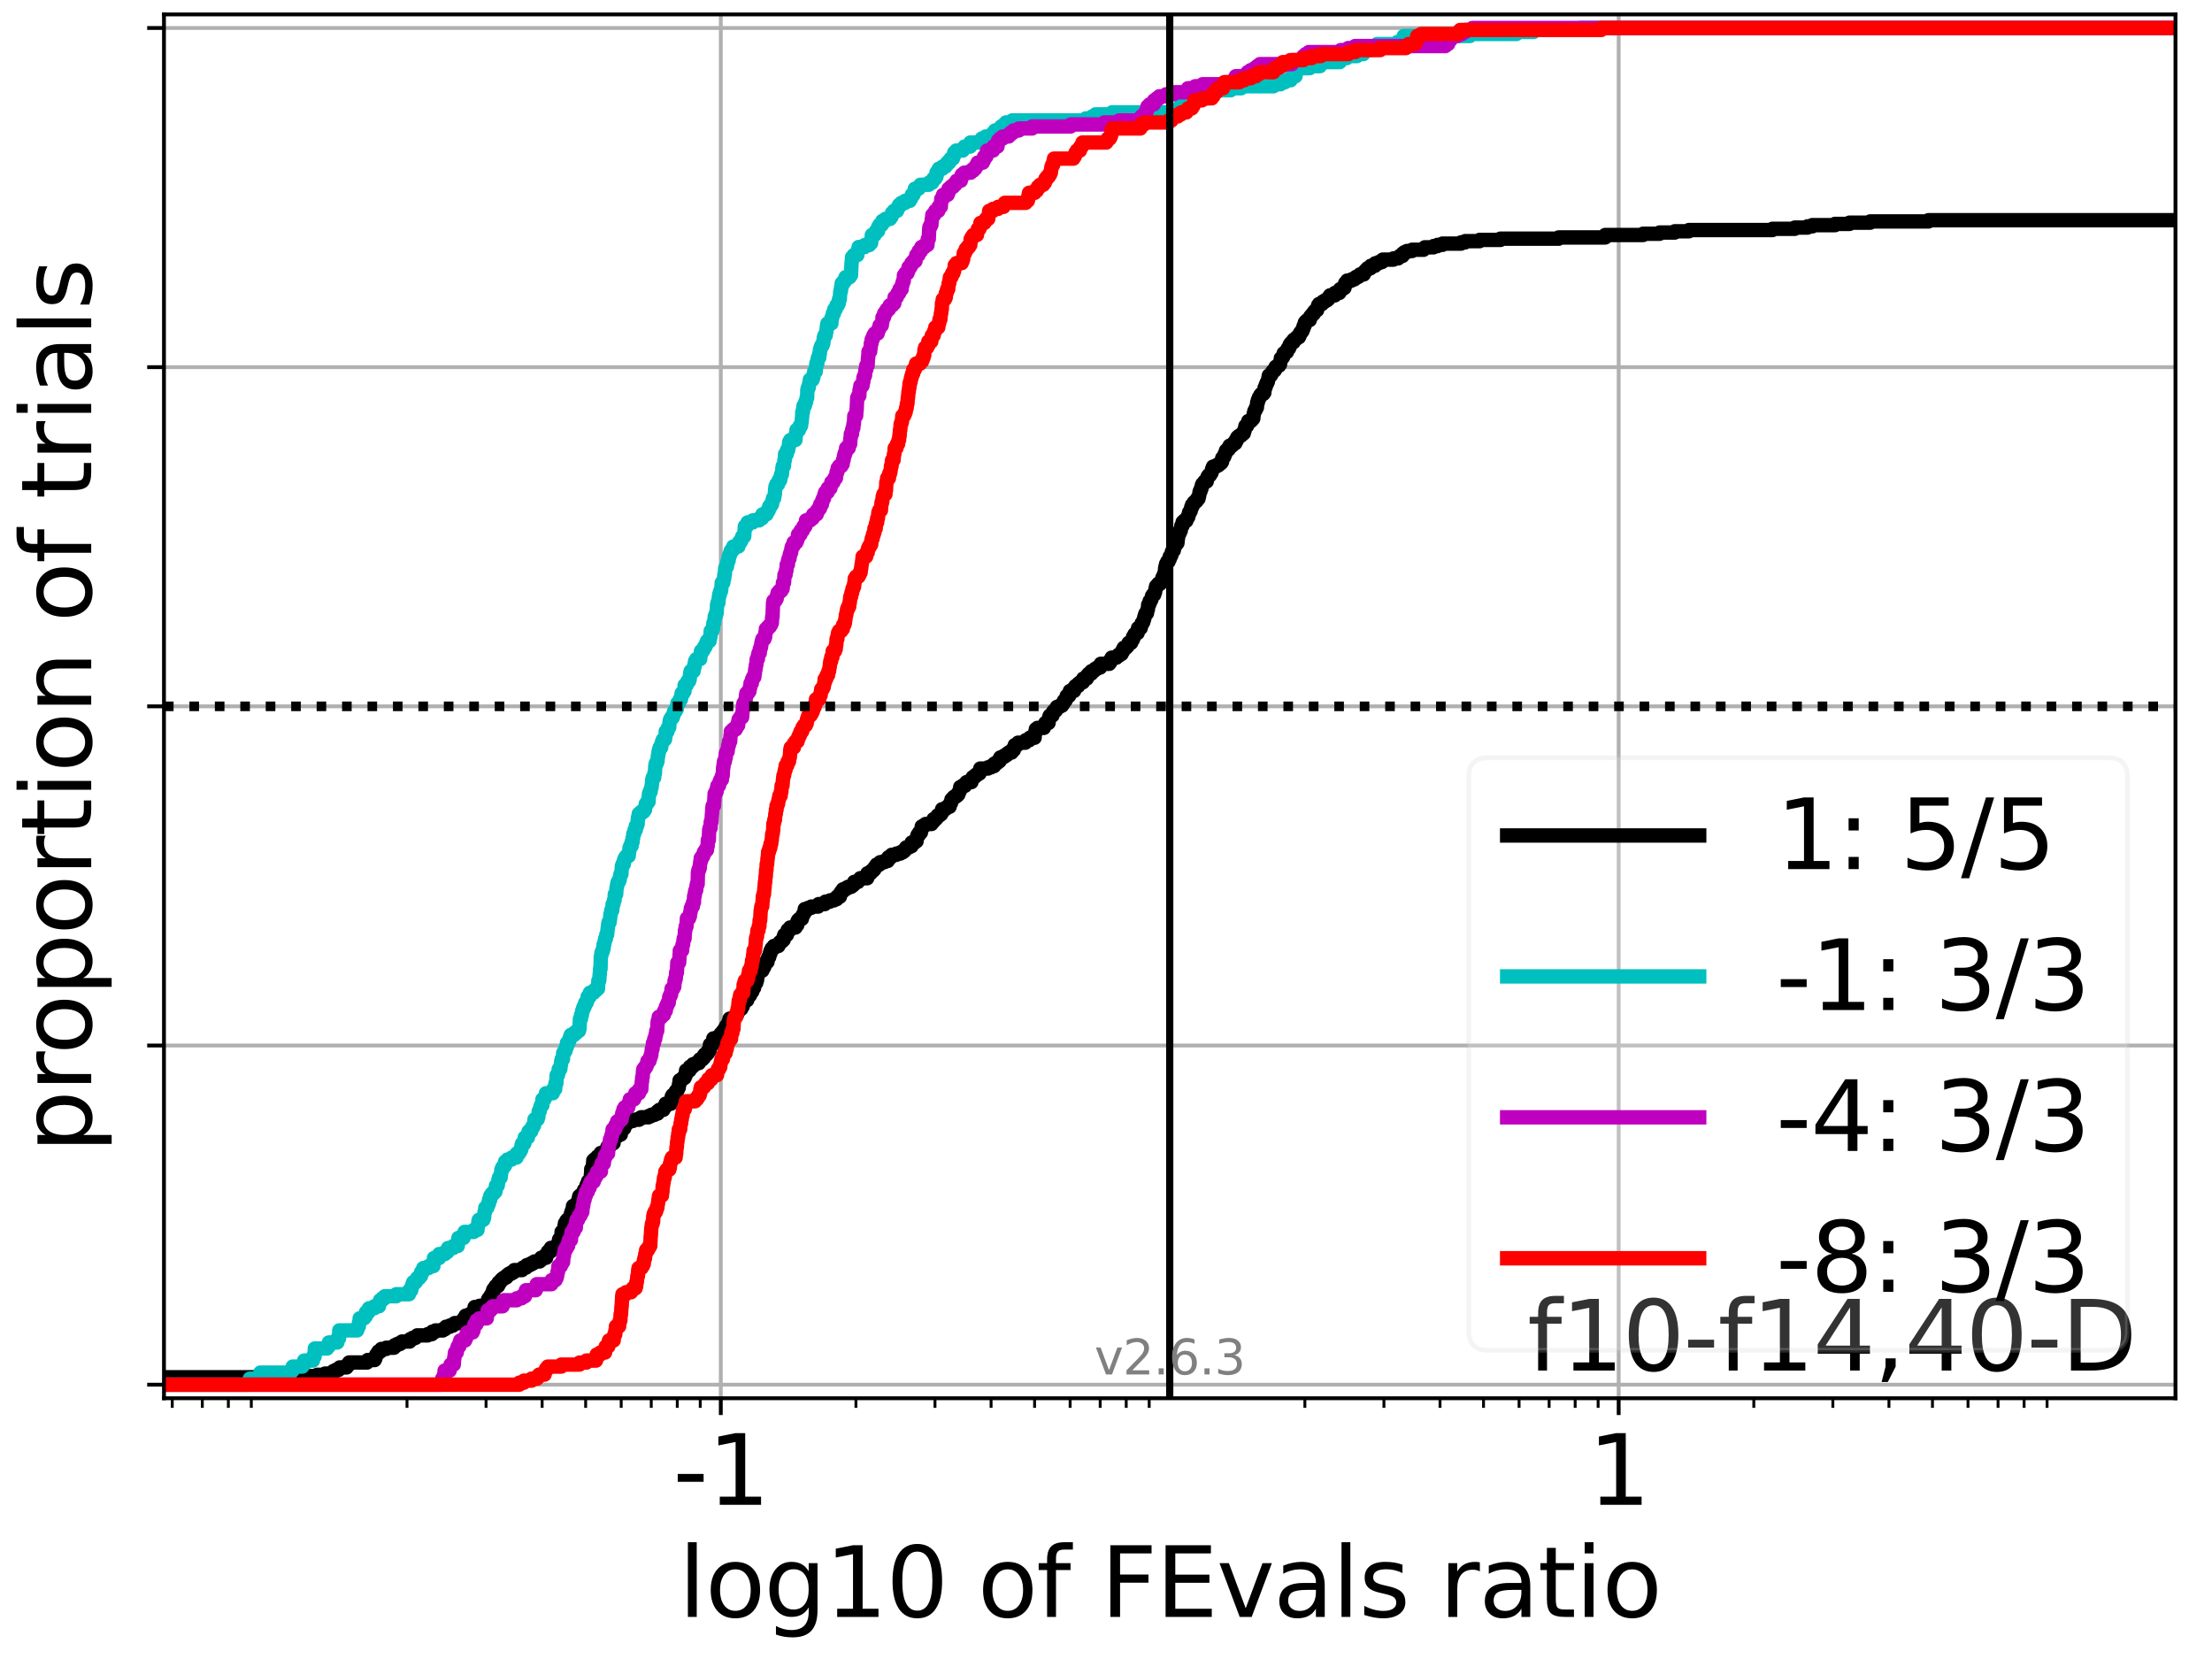 <?xml version="1.0" encoding="utf-8" standalone="no"?>
<!DOCTYPE svg PUBLIC "-//W3C//DTD SVG 1.1//EN"
  "http://www.w3.org/Graphics/SVG/1.1/DTD/svg11.dtd">
<svg xmlns:xlink="http://www.w3.org/1999/xlink" width="460.8pt" height="345.6pt" viewBox="0 0 460.8 345.6" xmlns="http://www.w3.org/2000/svg" version="1.1">
 <defs>
  <style type="text/css">*{stroke-linejoin: round; stroke-linecap: butt}</style>
 </defs>
 <g id="figure_1">
  <g id="patch_1">
   <path d="M 0 345.6 
L 460.8 345.6 
L 460.8 0 
L 0 0 
z
" style="fill: #ffffff"/>
  </g>
  <g id="axes_1">
   <g id="patch_2">
    <path d="M 34.16 291.28 
L 453.192 291.28 
L 453.192 3 
L 34.16 3 
z
" style="fill: #ffffff"/>
   </g>
   <g id="matplotlib.axis_1">
    <g id="xtick_1">
     <g id="line2d_1">
      <path d="M 150.154 291.28 
L 150.154 3 
" clip-path="url(#p66d3f0d8dc)" style="fill: none; stroke: #b0b0b0; stroke-width: 0.8; stroke-linecap: square"/>
     </g>
     <g id="line2d_2">
      <defs>
       <path id="m42da03caa8" d="M 0 0 
L 0 3.5 
" style="stroke: #000000; stroke-width: 0.8"/>
      </defs>
      <g>
       <use xlink:href="#m42da03caa8" x="150.154" y="291.28" style="stroke: #000000; stroke-width: 0.8"/>
      </g>
     </g>
     <g id="text_1">
      <!-- -1 -->
      <g transform="translate(140.184 313.477) scale(0.2 -0.2)">
       <defs>
        <path id="DejaVuSans-2d" d="M 313 2009 
L 1997 2009 
L 1997 1497 
L 313 1497 
L 313 2009 
z
" transform="scale(0.016)"/>
        <path id="DejaVuSans-31" d="M 794 531 
L 1825 531 
L 1825 4091 
L 703 3866 
L 703 4441 
L 1819 4666 
L 2450 4666 
L 2450 531 
L 3481 531 
L 3481 0 
L 794 0 
L 794 531 
z
" transform="scale(0.016)"/>
       </defs>
       <use xlink:href="#DejaVuSans-2d"/>
       <use xlink:href="#DejaVuSans-31" x="36.084"/>
      </g>
     </g>
    </g>
    <g id="xtick_2">
     <g id="line2d_3">
      <path d="M 337.198 291.28 
L 337.198 3 
" clip-path="url(#p66d3f0d8dc)" style="fill: none; stroke: #b0b0b0; stroke-width: 0.8; stroke-linecap: square"/>
     </g>
     <g id="line2d_4">
      <g>
       <use xlink:href="#m42da03caa8" x="337.198" y="291.28" style="stroke: #000000; stroke-width: 0.8"/>
      </g>
     </g>
     <g id="text_2">
      <!-- 1 -->
      <g transform="translate(330.835 313.477) scale(0.2 -0.2)">
       <use xlink:href="#DejaVuSans-31"/>
      </g>
     </g>
    </g>
    <g id="xtick_3">
     <g id="line2d_5">
      <defs>
       <path id="m52c2e01a7b" d="M 0 0 
L 0 2 
" style="stroke: #000000; stroke-width: 0.6"/>
      </defs>
      <g>
       <use xlink:href="#m52c2e01a7b" x="35.885" y="291.28" style="stroke: #000000; stroke-width: 0.6"/>
      </g>
     </g>
    </g>
    <g id="xtick_4">
     <g id="line2d_6">
      <g>
       <use xlink:href="#m52c2e01a7b" x="42.146" y="291.28" style="stroke: #000000; stroke-width: 0.6"/>
      </g>
     </g>
    </g>
    <g id="xtick_5">
     <g id="line2d_7">
      <g>
       <use xlink:href="#m52c2e01a7b" x="47.569" y="291.28" style="stroke: #000000; stroke-width: 0.6"/>
      </g>
     </g>
    </g>
    <g id="xtick_6">
     <g id="line2d_8">
      <g>
       <use xlink:href="#m52c2e01a7b" x="52.353" y="291.28" style="stroke: #000000; stroke-width: 0.6"/>
      </g>
     </g>
    </g>
    <g id="xtick_7">
     <g id="line2d_9">
      <g>
       <use xlink:href="#m52c2e01a7b" x="84.785" y="291.28" style="stroke: #000000; stroke-width: 0.6"/>
      </g>
     </g>
    </g>
    <g id="xtick_8">
     <g id="line2d_10">
      <g>
       <use xlink:href="#m52c2e01a7b" x="101.254" y="291.28" style="stroke: #000000; stroke-width: 0.6"/>
      </g>
     </g>
    </g>
    <g id="xtick_9">
     <g id="line2d_11">
      <g>
       <use xlink:href="#m52c2e01a7b" x="112.938" y="291.28" style="stroke: #000000; stroke-width: 0.6"/>
      </g>
     </g>
    </g>
    <g id="xtick_10">
     <g id="line2d_12">
      <g>
       <use xlink:href="#m52c2e01a7b" x="122.001" y="291.28" style="stroke: #000000; stroke-width: 0.6"/>
      </g>
     </g>
    </g>
    <g id="xtick_11">
     <g id="line2d_13">
      <g>
       <use xlink:href="#m52c2e01a7b" x="129.406" y="291.28" style="stroke: #000000; stroke-width: 0.6"/>
      </g>
     </g>
    </g>
    <g id="xtick_12">
     <g id="line2d_14">
      <g>
       <use xlink:href="#m52c2e01a7b" x="135.667" y="291.28" style="stroke: #000000; stroke-width: 0.6"/>
      </g>
     </g>
    </g>
    <g id="xtick_13">
     <g id="line2d_15">
      <g>
       <use xlink:href="#m52c2e01a7b" x="141.091" y="291.28" style="stroke: #000000; stroke-width: 0.6"/>
      </g>
     </g>
    </g>
    <g id="xtick_14">
     <g id="line2d_16">
      <g>
       <use xlink:href="#m52c2e01a7b" x="145.875" y="291.28" style="stroke: #000000; stroke-width: 0.6"/>
      </g>
     </g>
    </g>
    <g id="xtick_15">
     <g id="line2d_17">
      <g>
       <use xlink:href="#m52c2e01a7b" x="178.307" y="291.28" style="stroke: #000000; stroke-width: 0.6"/>
      </g>
     </g>
    </g>
    <g id="xtick_16">
     <g id="line2d_18">
      <g>
       <use xlink:href="#m52c2e01a7b" x="194.775" y="291.28" style="stroke: #000000; stroke-width: 0.6"/>
      </g>
     </g>
    </g>
    <g id="xtick_17">
     <g id="line2d_19">
      <g>
       <use xlink:href="#m52c2e01a7b" x="206.46" y="291.28" style="stroke: #000000; stroke-width: 0.6"/>
      </g>
     </g>
    </g>
    <g id="xtick_18">
     <g id="line2d_20">
      <g>
       <use xlink:href="#m52c2e01a7b" x="215.523" y="291.28" style="stroke: #000000; stroke-width: 0.6"/>
      </g>
     </g>
    </g>
    <g id="xtick_19">
     <g id="line2d_21">
      <g>
       <use xlink:href="#m52c2e01a7b" x="222.928" y="291.28" style="stroke: #000000; stroke-width: 0.6"/>
      </g>
     </g>
    </g>
    <g id="xtick_20">
     <g id="line2d_22">
      <g>
       <use xlink:href="#m52c2e01a7b" x="229.189" y="291.28" style="stroke: #000000; stroke-width: 0.6"/>
      </g>
     </g>
    </g>
    <g id="xtick_21">
     <g id="line2d_23">
      <g>
       <use xlink:href="#m52c2e01a7b" x="234.613" y="291.28" style="stroke: #000000; stroke-width: 0.6"/>
      </g>
     </g>
    </g>
    <g id="xtick_22">
     <g id="line2d_24">
      <g>
       <use xlink:href="#m52c2e01a7b" x="239.397" y="291.28" style="stroke: #000000; stroke-width: 0.6"/>
      </g>
     </g>
    </g>
    <g id="xtick_23">
     <g id="line2d_25">
      <g>
       <use xlink:href="#m52c2e01a7b" x="271.829" y="291.28" style="stroke: #000000; stroke-width: 0.6"/>
      </g>
     </g>
    </g>
    <g id="xtick_24">
     <g id="line2d_26">
      <g>
       <use xlink:href="#m52c2e01a7b" x="288.297" y="291.28" style="stroke: #000000; stroke-width: 0.6"/>
      </g>
     </g>
    </g>
    <g id="xtick_25">
     <g id="line2d_27">
      <g>
       <use xlink:href="#m52c2e01a7b" x="299.982" y="291.28" style="stroke: #000000; stroke-width: 0.6"/>
      </g>
     </g>
    </g>
    <g id="xtick_26">
     <g id="line2d_28">
      <g>
       <use xlink:href="#m52c2e01a7b" x="309.045" y="291.28" style="stroke: #000000; stroke-width: 0.6"/>
      </g>
     </g>
    </g>
    <g id="xtick_27">
     <g id="line2d_29">
      <g>
       <use xlink:href="#m52c2e01a7b" x="316.45" y="291.28" style="stroke: #000000; stroke-width: 0.6"/>
      </g>
     </g>
    </g>
    <g id="xtick_28">
     <g id="line2d_30">
      <g>
       <use xlink:href="#m52c2e01a7b" x="322.711" y="291.28" style="stroke: #000000; stroke-width: 0.6"/>
      </g>
     </g>
    </g>
    <g id="xtick_29">
     <g id="line2d_31">
      <g>
       <use xlink:href="#m52c2e01a7b" x="328.135" y="291.28" style="stroke: #000000; stroke-width: 0.6"/>
      </g>
     </g>
    </g>
    <g id="xtick_30">
     <g id="line2d_32">
      <g>
       <use xlink:href="#m52c2e01a7b" x="332.919" y="291.28" style="stroke: #000000; stroke-width: 0.6"/>
      </g>
     </g>
    </g>
    <g id="xtick_31">
     <g id="line2d_33">
      <g>
       <use xlink:href="#m52c2e01a7b" x="365.351" y="291.28" style="stroke: #000000; stroke-width: 0.6"/>
      </g>
     </g>
    </g>
    <g id="xtick_32">
     <g id="line2d_34">
      <g>
       <use xlink:href="#m52c2e01a7b" x="381.819" y="291.28" style="stroke: #000000; stroke-width: 0.6"/>
      </g>
     </g>
    </g>
    <g id="xtick_33">
     <g id="line2d_35">
      <g>
       <use xlink:href="#m52c2e01a7b" x="393.504" y="291.28" style="stroke: #000000; stroke-width: 0.6"/>
      </g>
     </g>
    </g>
    <g id="xtick_34">
     <g id="line2d_36">
      <g>
       <use xlink:href="#m52c2e01a7b" x="402.567" y="291.28" style="stroke: #000000; stroke-width: 0.6"/>
      </g>
     </g>
    </g>
    <g id="xtick_35">
     <g id="line2d_37">
      <g>
       <use xlink:href="#m52c2e01a7b" x="409.972" y="291.28" style="stroke: #000000; stroke-width: 0.6"/>
      </g>
     </g>
    </g>
    <g id="xtick_36">
     <g id="line2d_38">
      <g>
       <use xlink:href="#m52c2e01a7b" x="416.233" y="291.28" style="stroke: #000000; stroke-width: 0.6"/>
      </g>
     </g>
    </g>
    <g id="xtick_37">
     <g id="line2d_39">
      <g>
       <use xlink:href="#m52c2e01a7b" x="421.657" y="291.28" style="stroke: #000000; stroke-width: 0.6"/>
      </g>
     </g>
    </g>
    <g id="xtick_38">
     <g id="line2d_40">
      <g>
       <use xlink:href="#m52c2e01a7b" x="426.44" y="291.28" style="stroke: #000000; stroke-width: 0.6"/>
      </g>
     </g>
    </g>
    <g id="text_3">
     <!-- log10 of FEvals ratio -->
     <g transform="translate(141.371 336.833) scale(0.2 -0.2)">
      <defs>
       <path id="DejaVuSans-6c" d="M 603 4863 
L 1178 4863 
L 1178 0 
L 603 0 
L 603 4863 
z
" transform="scale(0.016)"/>
       <path id="DejaVuSans-6f" d="M 1959 3097 
Q 1497 3097 1228 2736 
Q 959 2375 959 1747 
Q 959 1119 1226 758 
Q 1494 397 1959 397 
Q 2419 397 2687 759 
Q 2956 1122 2956 1747 
Q 2956 2369 2687 2733 
Q 2419 3097 1959 3097 
z
M 1959 3584 
Q 2709 3584 3137 3096 
Q 3566 2609 3566 1747 
Q 3566 888 3137 398 
Q 2709 -91 1959 -91 
Q 1206 -91 779 398 
Q 353 888 353 1747 
Q 353 2609 779 3096 
Q 1206 3584 1959 3584 
z
" transform="scale(0.016)"/>
       <path id="DejaVuSans-67" d="M 2906 1791 
Q 2906 2416 2648 2759 
Q 2391 3103 1925 3103 
Q 1463 3103 1205 2759 
Q 947 2416 947 1791 
Q 947 1169 1205 825 
Q 1463 481 1925 481 
Q 2391 481 2648 825 
Q 2906 1169 2906 1791 
z
M 3481 434 
Q 3481 -459 3084 -895 
Q 2688 -1331 1869 -1331 
Q 1566 -1331 1297 -1286 
Q 1028 -1241 775 -1147 
L 775 -588 
Q 1028 -725 1275 -790 
Q 1522 -856 1778 -856 
Q 2344 -856 2625 -561 
Q 2906 -266 2906 331 
L 2906 616 
Q 2728 306 2450 153 
Q 2172 0 1784 0 
Q 1141 0 747 490 
Q 353 981 353 1791 
Q 353 2603 747 3093 
Q 1141 3584 1784 3584 
Q 2172 3584 2450 3431 
Q 2728 3278 2906 2969 
L 2906 3500 
L 3481 3500 
L 3481 434 
z
" transform="scale(0.016)"/>
       <path id="DejaVuSans-30" d="M 2034 4250 
Q 1547 4250 1301 3770 
Q 1056 3291 1056 2328 
Q 1056 1369 1301 889 
Q 1547 409 2034 409 
Q 2525 409 2770 889 
Q 3016 1369 3016 2328 
Q 3016 3291 2770 3770 
Q 2525 4250 2034 4250 
z
M 2034 4750 
Q 2819 4750 3233 4129 
Q 3647 3509 3647 2328 
Q 3647 1150 3233 529 
Q 2819 -91 2034 -91 
Q 1250 -91 836 529 
Q 422 1150 422 2328 
Q 422 3509 836 4129 
Q 1250 4750 2034 4750 
z
" transform="scale(0.016)"/>
       <path id="DejaVuSans-20" transform="scale(0.016)"/>
       <path id="DejaVuSans-66" d="M 2375 4863 
L 2375 4384 
L 1825 4384 
Q 1516 4384 1395 4259 
Q 1275 4134 1275 3809 
L 1275 3500 
L 2222 3500 
L 2222 3053 
L 1275 3053 
L 1275 0 
L 697 0 
L 697 3053 
L 147 3053 
L 147 3500 
L 697 3500 
L 697 3744 
Q 697 4328 969 4595 
Q 1241 4863 1831 4863 
L 2375 4863 
z
" transform="scale(0.016)"/>
       <path id="DejaVuSans-46" d="M 628 4666 
L 3309 4666 
L 3309 4134 
L 1259 4134 
L 1259 2759 
L 3109 2759 
L 3109 2228 
L 1259 2228 
L 1259 0 
L 628 0 
L 628 4666 
z
" transform="scale(0.016)"/>
       <path id="DejaVuSans-45" d="M 628 4666 
L 3578 4666 
L 3578 4134 
L 1259 4134 
L 1259 2753 
L 3481 2753 
L 3481 2222 
L 1259 2222 
L 1259 531 
L 3634 531 
L 3634 0 
L 628 0 
L 628 4666 
z
" transform="scale(0.016)"/>
       <path id="DejaVuSans-76" d="M 191 3500 
L 800 3500 
L 1894 563 
L 2988 3500 
L 3597 3500 
L 2284 0 
L 1503 0 
L 191 3500 
z
" transform="scale(0.016)"/>
       <path id="DejaVuSans-61" d="M 2194 1759 
Q 1497 1759 1228 1600 
Q 959 1441 959 1056 
Q 959 750 1161 570 
Q 1363 391 1709 391 
Q 2188 391 2477 730 
Q 2766 1069 2766 1631 
L 2766 1759 
L 2194 1759 
z
M 3341 1997 
L 3341 0 
L 2766 0 
L 2766 531 
Q 2569 213 2275 61 
Q 1981 -91 1556 -91 
Q 1019 -91 701 211 
Q 384 513 384 1019 
Q 384 1609 779 1909 
Q 1175 2209 1959 2209 
L 2766 2209 
L 2766 2266 
Q 2766 2663 2505 2880 
Q 2244 3097 1772 3097 
Q 1472 3097 1187 3025 
Q 903 2953 641 2809 
L 641 3341 
Q 956 3463 1253 3523 
Q 1550 3584 1831 3584 
Q 2591 3584 2966 3190 
Q 3341 2797 3341 1997 
z
" transform="scale(0.016)"/>
       <path id="DejaVuSans-73" d="M 2834 3397 
L 2834 2853 
Q 2591 2978 2328 3040 
Q 2066 3103 1784 3103 
Q 1356 3103 1142 2972 
Q 928 2841 928 2578 
Q 928 2378 1081 2264 
Q 1234 2150 1697 2047 
L 1894 2003 
Q 2506 1872 2764 1633 
Q 3022 1394 3022 966 
Q 3022 478 2636 193 
Q 2250 -91 1575 -91 
Q 1294 -91 989 -36 
Q 684 19 347 128 
L 347 722 
Q 666 556 975 473 
Q 1284 391 1588 391 
Q 1994 391 2212 530 
Q 2431 669 2431 922 
Q 2431 1156 2273 1281 
Q 2116 1406 1581 1522 
L 1381 1569 
Q 847 1681 609 1914 
Q 372 2147 372 2553 
Q 372 3047 722 3315 
Q 1072 3584 1716 3584 
Q 2034 3584 2315 3537 
Q 2597 3491 2834 3397 
z
" transform="scale(0.016)"/>
       <path id="DejaVuSans-72" d="M 2631 2963 
Q 2534 3019 2420 3045 
Q 2306 3072 2169 3072 
Q 1681 3072 1420 2755 
Q 1159 2438 1159 1844 
L 1159 0 
L 581 0 
L 581 3500 
L 1159 3500 
L 1159 2956 
Q 1341 3275 1631 3429 
Q 1922 3584 2338 3584 
Q 2397 3584 2469 3576 
Q 2541 3569 2628 3553 
L 2631 2963 
z
" transform="scale(0.016)"/>
       <path id="DejaVuSans-74" d="M 1172 4494 
L 1172 3500 
L 2356 3500 
L 2356 3053 
L 1172 3053 
L 1172 1153 
Q 1172 725 1289 603 
Q 1406 481 1766 481 
L 2356 481 
L 2356 0 
L 1766 0 
Q 1100 0 847 248 
Q 594 497 594 1153 
L 594 3053 
L 172 3053 
L 172 3500 
L 594 3500 
L 594 4494 
L 1172 4494 
z
" transform="scale(0.016)"/>
       <path id="DejaVuSans-69" d="M 603 3500 
L 1178 3500 
L 1178 0 
L 603 0 
L 603 3500 
z
M 603 4863 
L 1178 4863 
L 1178 4134 
L 603 4134 
L 603 4863 
z
" transform="scale(0.016)"/>
      </defs>
      <use xlink:href="#DejaVuSans-6c"/>
      <use xlink:href="#DejaVuSans-6f" x="27.783"/>
      <use xlink:href="#DejaVuSans-67" x="88.965"/>
      <use xlink:href="#DejaVuSans-31" x="152.441"/>
      <use xlink:href="#DejaVuSans-30" x="216.064"/>
      <use xlink:href="#DejaVuSans-20" x="279.688"/>
      <use xlink:href="#DejaVuSans-6f" x="311.475"/>
      <use xlink:href="#DejaVuSans-66" x="372.656"/>
      <use xlink:href="#DejaVuSans-20" x="407.861"/>
      <use xlink:href="#DejaVuSans-46" x="439.648"/>
      <use xlink:href="#DejaVuSans-45" x="497.168"/>
      <use xlink:href="#DejaVuSans-76" x="560.352"/>
      <use xlink:href="#DejaVuSans-61" x="619.531"/>
      <use xlink:href="#DejaVuSans-6c" x="680.811"/>
      <use xlink:href="#DejaVuSans-73" x="708.594"/>
      <use xlink:href="#DejaVuSans-20" x="760.693"/>
      <use xlink:href="#DejaVuSans-72" x="792.48"/>
      <use xlink:href="#DejaVuSans-61" x="833.594"/>
      <use xlink:href="#DejaVuSans-74" x="894.873"/>
      <use xlink:href="#DejaVuSans-69" x="934.082"/>
      <use xlink:href="#DejaVuSans-6f" x="961.865"/>
     </g>
    </g>
   </g>
   <g id="matplotlib.axis_2">
    <g id="ytick_1">
     <g id="line2d_41">
      <path d="M 34.16 288.454 
L 453.192 288.454 
" clip-path="url(#p66d3f0d8dc)" style="fill: none; stroke: #b0b0b0; stroke-width: 0.8; stroke-linecap: square"/>
     </g>
     <g id="line2d_42">
      <defs>
       <path id="m55e86c916d" d="M 0 0 
L -3.5 0 
" style="stroke: #000000; stroke-width: 0.8"/>
      </defs>
      <g>
       <use xlink:href="#m55e86c916d" x="34.16" y="288.454" style="stroke: #000000; stroke-width: 0.8"/>
      </g>
     </g>
    </g>
    <g id="ytick_2">
     <g id="line2d_43">
      <path d="M 34.16 217.797 
L 453.192 217.797 
" clip-path="url(#p66d3f0d8dc)" style="fill: none; stroke: #b0b0b0; stroke-width: 0.8; stroke-linecap: square"/>
     </g>
     <g id="line2d_44">
      <g>
       <use xlink:href="#m55e86c916d" x="34.16" y="217.797" style="stroke: #000000; stroke-width: 0.8"/>
      </g>
     </g>
    </g>
    <g id="ytick_3">
     <g id="line2d_45">
      <path d="M 34.16 147.14 
L 453.192 147.14 
" clip-path="url(#p66d3f0d8dc)" style="fill: none; stroke: #b0b0b0; stroke-width: 0.8; stroke-linecap: square"/>
     </g>
     <g id="line2d_46">
      <g>
       <use xlink:href="#m55e86c916d" x="34.16" y="147.14" style="stroke: #000000; stroke-width: 0.8"/>
      </g>
     </g>
    </g>
    <g id="ytick_4">
     <g id="line2d_47">
      <path d="M 34.16 76.483 
L 453.192 76.483 
" clip-path="url(#p66d3f0d8dc)" style="fill: none; stroke: #b0b0b0; stroke-width: 0.8; stroke-linecap: square"/>
     </g>
     <g id="line2d_48">
      <g>
       <use xlink:href="#m55e86c916d" x="34.16" y="76.483" style="stroke: #000000; stroke-width: 0.8"/>
      </g>
     </g>
    </g>
    <g id="ytick_5">
     <g id="line2d_49">
      <path d="M 34.16 5.826 
L 453.192 5.826 
" clip-path="url(#p66d3f0d8dc)" style="fill: none; stroke: #b0b0b0; stroke-width: 0.8; stroke-linecap: square"/>
     </g>
     <g id="line2d_50">
      <g>
       <use xlink:href="#m55e86c916d" x="34.16" y="5.826" style="stroke: #000000; stroke-width: 0.8"/>
      </g>
     </g>
    </g>
    <g id="text_4">
     <!-- proportion of trials -->
     <g transform="translate(19.001 240.146) rotate(-90) scale(0.2 -0.2)">
      <defs>
       <path id="DejaVuSans-70" d="M 1159 525 
L 1159 -1331 
L 581 -1331 
L 581 3500 
L 1159 3500 
L 1159 2969 
Q 1341 3281 1617 3432 
Q 1894 3584 2278 3584 
Q 2916 3584 3314 3078 
Q 3713 2572 3713 1747 
Q 3713 922 3314 415 
Q 2916 -91 2278 -91 
Q 1894 -91 1617 61 
Q 1341 213 1159 525 
z
M 3116 1747 
Q 3116 2381 2855 2742 
Q 2594 3103 2138 3103 
Q 1681 3103 1420 2742 
Q 1159 2381 1159 1747 
Q 1159 1113 1420 752 
Q 1681 391 2138 391 
Q 2594 391 2855 752 
Q 3116 1113 3116 1747 
z
" transform="scale(0.016)"/>
       <path id="DejaVuSans-6e" d="M 3513 2113 
L 3513 0 
L 2938 0 
L 2938 2094 
Q 2938 2591 2744 2837 
Q 2550 3084 2163 3084 
Q 1697 3084 1428 2787 
Q 1159 2491 1159 1978 
L 1159 0 
L 581 0 
L 581 3500 
L 1159 3500 
L 1159 2956 
Q 1366 3272 1645 3428 
Q 1925 3584 2291 3584 
Q 2894 3584 3203 3211 
Q 3513 2838 3513 2113 
z
" transform="scale(0.016)"/>
      </defs>
      <use xlink:href="#DejaVuSans-70"/>
      <use xlink:href="#DejaVuSans-72" x="63.477"/>
      <use xlink:href="#DejaVuSans-6f" x="102.34"/>
      <use xlink:href="#DejaVuSans-70" x="163.521"/>
      <use xlink:href="#DejaVuSans-6f" x="226.998"/>
      <use xlink:href="#DejaVuSans-72" x="288.18"/>
      <use xlink:href="#DejaVuSans-74" x="329.293"/>
      <use xlink:href="#DejaVuSans-69" x="368.502"/>
      <use xlink:href="#DejaVuSans-6f" x="396.285"/>
      <use xlink:href="#DejaVuSans-6e" x="457.467"/>
      <use xlink:href="#DejaVuSans-20" x="520.846"/>
      <use xlink:href="#DejaVuSans-6f" x="552.633"/>
      <use xlink:href="#DejaVuSans-66" x="613.814"/>
      <use xlink:href="#DejaVuSans-20" x="649.02"/>
      <use xlink:href="#DejaVuSans-74" x="680.807"/>
      <use xlink:href="#DejaVuSans-72" x="720.016"/>
      <use xlink:href="#DejaVuSans-69" x="761.129"/>
      <use xlink:href="#DejaVuSans-61" x="788.912"/>
      <use xlink:href="#DejaVuSans-6c" x="850.191"/>
      <use xlink:href="#DejaVuSans-73" x="877.975"/>
     </g>
    </g>
   </g>
   <g id="line2d_51">
    <path d="M 34.16 286.914 
L 62.944 286.914 
L 62.944 286.657 
L 66.086 286.657 
L 66.086 286.4 
L 67.705 286.4 
L 67.705 286.143 
L 69.299 286.143 
L 69.299 285.887 
L 69.428 285.887 
L 69.428 285.63 
L 69.939 285.63 
L 69.939 285.373 
L 70.551 285.373 
L 70.551 285.117 
L 70.768 285.117 
L 70.768 284.86 
L 72.2 284.86 
L 72.298 284.347 
L 72.639 284.347 
L 72.72 283.833 
L 76.457 283.833 
L 76.457 283.576 
L 76.603 283.576 
L 76.603 283.32 
L 78.052 283.32 
L 78.052 283.063 
L 78.18 283.063 
L 78.197 282.55 
L 78.326 282.55 
L 78.326 282.293 
L 78.491 282.293 
L 78.491 282.036 
L 78.691 282.036 
L 78.691 281.78 
L 78.837 281.78 
L 78.837 281.523 
L 79.303 281.523 
L 79.303 281.266 
L 79.449 281.266 
L 79.449 281.009 
L 80.48 281.009 
L 80.48 280.753 
L 82.074 280.753 
L 82.074 280.496 
L 82.203 280.496 
L 82.203 280.239 
L 82.714 280.239 
L 82.714 279.983 
L 83.326 279.983 
L 83.326 279.726 
L 83.735 279.726 
L 83.735 279.469 
L 85.33 279.469 
L 85.33 279.213 
L 85.458 279.213 
L 85.458 278.956 
L 85.969 278.956 
L 85.969 278.699 
L 86.581 278.699 
L 86.581 278.442 
L 86.904 278.442 
L 86.904 278.186 
L 89.1 278.186 
L 89.1 277.929 
L 89.965 277.929 
L 90.046 277.416 
L 90.705 277.416 
L 90.705 277.159 
L 92.241 277.159 
L 92.241 276.902 
L 92.712 276.902 
L 92.712 276.645 
L 92.897 276.645 
L 92.897 276.389 
L 93.702 276.389 
L 93.702 276.132 
L 94.361 276.132 
L 94.361 275.875 
L 94.728 275.875 
L 94.728 275.619 
L 96.16 275.619 
L 96.258 275.105 
L 96.599 275.105 
L 96.68 274.592 
L 96.924 274.592 
L 96.995 274.078 
L 97.709 274.078 
L 97.709 273.822 
L 98.356 273.822 
L 98.454 273.308 
L 98.718 273.308 
L 98.795 272.795 
L 98.863 272.795 
L 98.876 272.282 
L 99.891 272.282 
L 99.891 272.025 
L 101.464 272.025 
L 101.486 271.511 
L 101.61 271.511 
L 101.649 270.741 
L 101.795 270.741 
L 101.795 270.485 
L 102.125 270.485 
L 102.156 269.971 
L 102.451 269.971 
L 102.455 269.458 
L 102.601 269.458 
L 102.601 269.201 
L 102.737 269.201 
L 102.74 268.688 
L 102.912 268.688 
L 102.912 268.431 
L 103.114 268.431 
L 103.114 268.174 
L 103.259 268.174 
L 103.259 267.918 
L 103.751 267.918 
L 103.751 267.661 
L 103.879 267.661 
L 103.884 267.148 
L 104.201 267.148 
L 104.201 266.891 
L 104.39 266.891 
L 104.39 266.634 
L 104.647 266.634 
L 104.647 266.377 
L 105.002 266.377 
L 105.002 266.121 
L 105.487 266.121 
L 105.487 265.864 
L 105.672 265.864 
L 105.672 265.607 
L 105.996 265.607 
L 105.996 265.351 
L 106.477 265.351 
L 106.477 265.094 
L 106.944 265.094 
L 106.944 264.837 
L 107.136 264.837 
L 107.136 264.581 
L 108.742 264.581 
L 108.742 264.324 
L 108.928 264.324 
L 108.928 264.067 
L 109.59 264.067 
L 109.59 263.81 
L 109.733 263.81 
L 109.733 263.554 
L 110.392 263.554 
L 110.392 263.297 
L 110.896 263.297 
L 110.896 263.04 
L 111.345 263.04 
L 111.345 262.784 
L 112.42 262.784 
L 112.42 262.527 
L 112.732 262.527 
L 112.733 262.014 
L 113.78 262.014 
L 113.814 261.243 
L 114.038 261.243 
L 114.148 260.73 
L 114.664 260.73 
L 114.757 259.96 
L 115.875 259.96 
L 115.969 259.447 
L 116.262 259.447 
L 116.352 258.676 
L 116.461 258.676 
L 116.48 258.163 
L 116.86 258.163 
L 116.955 257.136 
L 116.972 257.136 
L 116.991 256.623 
L 117.414 256.623 
L 117.414 256.366 
L 117.532 256.366 
L 117.603 255.339 
L 117.649 255.339 
L 117.692 254.826 
L 117.857 254.826 
L 117.857 254.569 
L 117.985 254.569 
L 117.985 254.313 
L 118.203 254.313 
L 118.203 254.056 
L 118.496 254.056 
L 118.496 253.799 
L 118.721 253.799 
L 118.815 253.286 
L 118.846 253.286 
L 118.944 252.772 
L 119.061 252.772 
L 119.108 252.259 
L 119.244 252.259 
L 119.285 251.746 
L 119.366 251.746 
L 119.372 251.232 
L 119.883 251.232 
L 119.883 250.975 
L 120.152 250.975 
L 120.25 250.462 
L 120.495 250.462 
L 120.6 249.435 
L 120.672 249.435 
L 120.672 249.179 
L 120.955 249.179 
L 120.955 248.922 
L 121.604 248.922 
L 121.668 247.895 
L 121.989 247.895 
L 122.087 247.382 
L 122.152 247.382 
L 122.195 246.868 
L 122.323 246.868 
L 122.428 246.355 
L 122.509 246.355 
L 122.509 246.098 
L 122.835 246.098 
L 122.901 245.585 
L 123.036 245.585 
L 123.134 244.301 
L 123.151 244.301 
L 123.167 243.531 
L 123.446 243.531 
L 123.556 242.248 
L 123.584 242.248 
L 123.59 241.734 
L 123.864 241.734 
L 123.864 241.478 
L 124.391 241.478 
L 124.417 240.964 
L 124.898 240.964 
L 124.898 240.707 
L 125.083 240.707 
L 125.137 240.194 
L 125.889 240.194 
L 125.889 239.937 
L 126.284 239.937 
L 126.284 239.681 
L 126.43 239.681 
L 126.444 239.167 
L 126.547 239.167 
L 126.547 238.91 
L 126.923 238.91 
L 126.923 238.654 
L 127.163 238.654 
L 127.163 238.397 
L 127.348 238.397 
L 127.348 238.14 
L 127.813 238.14 
L 127.848 237.37 
L 127.959 237.37 
L 127.959 237.114 
L 128.154 237.114 
L 128.154 236.857 
L 128.28 236.857 
L 128.28 236.6 
L 128.812 236.6 
L 128.812 236.343 
L 129.327 236.343 
L 129.361 235.573 
L 129.442 235.573 
L 129.442 235.317 
L 129.571 235.317 
L 129.571 235.06 
L 130.039 235.06 
L 130.082 234.547 
L 130.179 234.547 
L 130.179 234.29 
L 130.307 234.29 
L 130.307 234.033 
L 130.694 234.033 
L 130.694 233.776 
L 130.904 233.776 
L 130.904 233.52 
L 131.836 233.52 
L 131.836 233.263 
L 133.1 233.263 
L 133.1 233.006 
L 133.562 233.006 
L 133.562 232.75 
L 135.091 232.75 
L 135.091 232.493 
L 135.667 232.493 
L 135.667 232.236 
L 136.38 232.236 
L 136.38 231.98 
L 136.999 231.98 
L 137.018 231.466 
L 137.351 231.466 
L 137.351 231.209 
L 138.181 231.209 
L 138.23 230.696 
L 138.523 230.696 
L 138.576 230.183 
L 138.657 230.183 
L 138.657 229.926 
L 139.745 229.926 
L 139.764 229.413 
L 139.91 229.413 
L 139.949 228.386 
L 140.099 228.386 
L 140.099 228.129 
L 140.494 228.129 
L 140.494 227.872 
L 140.736 227.872 
L 140.755 227.359 
L 140.976 227.359 
L 140.976 227.102 
L 141.162 227.102 
L 141.269 226.589 
L 141.395 226.589 
L 141.454 225.819 
L 141.541 225.819 
L 141.574 225.049 
L 141.967 225.049 
L 141.967 224.792 
L 142.26 224.792 
L 142.26 224.535 
L 142.626 224.535 
L 142.656 224.022 
L 142.841 224.022 
L 142.919 222.995 
L 143.641 222.995 
L 143.728 222.225 
L 144.305 222.225 
L 144.354 221.712 
L 144.948 221.712 
L 144.948 221.455 
L 145.608 221.455 
L 145.661 220.941 
L 145.793 220.941 
L 145.793 220.685 
L 146.334 220.685 
L 146.334 220.428 
L 146.598 220.428 
L 146.6 219.915 
L 146.784 219.915 
L 146.784 219.658 
L 147.257 219.658 
L 147.257 219.401 
L 147.456 219.401 
L 147.498 218.888 
L 147.831 218.888 
L 147.897 217.604 
L 148.431 217.604 
L 148.431 217.348 
L 148.545 217.348 
L 148.599 216.321 
L 149.718 216.321 
L 149.742 215.807 
L 150.108 215.807 
L 150.175 215.294 
L 150.529 215.294 
L 150.598 214.781 
L 150.976 214.781 
L 150.984 214.267 
L 151.159 214.267 
L 151.247 213.754 
L 151.572 213.754 
L 151.619 213.24 
L 151.764 213.24 
L 151.836 212.727 
L 151.933 212.727 
L 151.983 212.214 
L 152.855 212.214 
L 152.855 211.957 
L 153.04 211.957 
L 153.04 211.7 
L 153.317 211.7 
L 153.317 211.444 
L 153.512 211.444 
L 153.59 210.93 
L 153.673 210.93 
L 153.673 210.673 
L 153.846 210.673 
L 153.846 210.417 
L 154.126 210.417 
L 154.126 210.16 
L 154.424 210.16 
L 154.504 209.647 
L 154.719 209.647 
L 154.753 208.877 
L 154.897 208.877 
L 154.897 208.62 
L 155.28 208.62 
L 155.28 208.363 
L 155.641 208.363 
L 155.659 207.85 
L 155.856 207.85 
L 155.954 207.336 
L 156.255 207.336 
L 156.295 206.823 
L 156.376 206.823 
L 156.376 206.566 
L 156.712 206.566 
L 156.81 205.796 
L 157.09 205.796 
L 157.188 205.026 
L 157.232 205.026 
L 157.232 204.769 
L 157.53 204.769 
L 157.61 204.256 
L 157.686 204.256 
L 157.784 203.486 
L 157.808 203.486 
L 157.814 202.972 
L 157.999 202.972 
L 157.999 202.716 
L 158.126 202.716 
L 158.207 202.202 
L 158.809 202.202 
L 158.897 201.689 
L 159.066 201.689 
L 159.066 201.432 
L 159.217 201.432 
L 159.217 200.919 
L 159.431 200.919 
L 159.529 200.405 
L 159.87 200.405 
L 159.951 199.635 
L 160.057 199.635 
L 160.057 199.379 
L 160.24 199.379 
L 160.338 198.865 
L 160.372 198.865 
L 160.372 198.608 
L 160.507 198.608 
L 160.507 198.095 
L 160.679 198.095 
L 160.76 197.582 
L 161.182 197.582 
L 161.201 197.068 
L 162.147 197.068 
L 162.209 196.555 
L 162.413 196.555 
L 162.413 196.298 
L 162.706 196.298 
L 162.706 196.041 
L 163.003 196.041 
L 163.003 195.785 
L 163.256 195.785 
L 163.289 195.015 
L 163.382 195.015 
L 163.382 194.758 
L 163.934 194.758 
L 163.978 194.245 
L 164.059 194.245 
L 164.092 193.731 
L 164.565 193.731 
L 164.584 193.218 
L 165.722 193.218 
L 165.796 192.704 
L 166.089 192.704 
L 166.113 191.934 
L 166.255 191.934 
L 166.255 191.678 
L 166.532 191.678 
L 166.532 191.421 
L 167.044 191.421 
L 167.103 190.907 
L 167.19 190.907 
L 167.19 190.651 
L 167.325 190.651 
L 167.325 190.394 
L 167.476 190.394 
L 167.476 190.137 
L 167.618 190.137 
L 167.651 189.367 
L 168.393 189.367 
L 168.393 189.111 
L 169.005 189.111 
L 169.005 188.854 
L 170.427 188.854 
L 170.538 188.34 
L 171.827 188.34 
L 171.827 188.084 
L 171.956 188.084 
L 171.956 187.827 
L 172.884 187.827 
L 172.884 187.57 
L 173.704 187.57 
L 173.704 187.314 
L 174.291 187.314 
L 174.361 186.8 
L 174.967 186.8 
L 175.053 186.03 
L 175.217 186.03 
L 175.217 185.773 
L 175.537 185.773 
L 175.595 185.26 
L 176.191 185.26 
L 176.191 185.003 
L 176.641 185.003 
L 176.641 184.747 
L 177.318 184.747 
L 177.318 184.49 
L 177.675 184.49 
L 177.675 184.233 
L 177.931 184.233 
L 177.935 183.72 
L 178.745 183.72 
L 178.745 183.463 
L 178.971 183.463 
L 178.971 183.206 
L 179.204 183.206 
L 179.204 182.95 
L 180.651 182.95 
L 180.697 181.923 
L 181.364 181.923 
L 181.364 181.666 
L 181.507 181.666 
L 181.507 181.41 
L 181.886 181.41 
L 181.886 181.153 
L 182.138 181.153 
L 182.22 180.639 
L 182.482 180.639 
L 182.482 180.383 
L 182.599 180.383 
L 182.599 180.126 
L 183.195 180.126 
L 183.195 179.869 
L 183.346 179.869 
L 183.346 179.613 
L 184.226 179.613 
L 184.226 179.356 
L 184.939 179.356 
L 185.036 178.843 
L 185.075 178.843 
L 185.075 178.586 
L 185.61 178.586 
L 185.61 178.329 
L 185.749 178.329 
L 185.749 178.072 
L 186.745 178.072 
L 186.745 177.816 
L 187.539 177.816 
L 187.539 177.559 
L 188.051 177.559 
L 188.051 177.302 
L 188.395 177.302 
L 188.395 177.046 
L 188.583 177.046 
L 188.583 176.789 
L 188.774 176.789 
L 188.774 176.532 
L 189.37 176.532 
L 189.37 176.276 
L 189.888 176.276 
L 189.919 175.505 
L 190.6 175.505 
L 190.6 175.249 
L 190.935 175.249 
L 190.969 174.479 
L 191.114 174.479 
L 191.131 173.965 
L 191.424 173.965 
L 191.456 173.452 
L 191.835 173.452 
L 191.924 172.938 
L 191.973 172.938 
L 192.017 172.168 
L 192.431 172.168 
L 192.431 171.912 
L 192.811 171.912 
L 192.811 171.655 
L 194.044 171.655 
L 194.044 171.398 
L 194.175 171.398 
L 194.175 171.142 
L 194.486 171.142 
L 194.486 170.628 
L 194.985 170.628 
L 194.985 170.371 
L 195.184 170.371 
L 195.184 170.115 
L 195.333 170.115 
L 195.333 169.858 
L 195.762 169.858 
L 195.762 169.601 
L 196.076 169.601 
L 196.076 169.345 
L 196.222 169.345 
L 196.253 168.575 
L 196.932 168.575 
L 196.932 168.318 
L 197.31 168.318 
L 197.31 168.061 
L 197.817 168.061 
L 197.906 167.548 
L 197.945 167.548 
L 197.945 167.291 
L 198.121 167.291 
L 198.212 166.521 
L 198.456 166.521 
L 198.456 166.264 
L 198.69 166.264 
L 198.69 166.007 
L 199.068 166.007 
L 199.068 165.751 
L 199.424 165.751 
L 199.424 165.494 
L 199.651 165.494 
L 199.717 164.981 
L 199.859 164.981 
L 199.859 164.724 
L 199.98 164.724 
L 200.033 163.954 
L 200.46 163.954 
L 200.46 163.697 
L 201.036 163.697 
L 201.103 163.184 
L 201.346 163.184 
L 201.346 162.927 
L 202.362 162.927 
L 202.372 162.414 
L 202.477 162.414 
L 202.477 162.157 
L 202.636 162.157 
L 202.636 161.9 
L 203.009 161.9 
L 203.009 161.644 
L 203.293 161.644 
L 203.293 161.387 
L 203.651 161.387 
L 203.651 161.13 
L 204.055 161.13 
L 204.138 160.617 
L 204.203 160.617 
L 204.203 160.103 
L 205.807 160.103 
L 205.807 159.847 
L 206.46 159.847 
L 206.46 159.59 
L 207.09 159.59 
L 207.124 159.077 
L 207.573 159.077 
L 207.573 158.82 
L 207.919 158.82 
L 207.919 158.563 
L 208.239 158.563 
L 208.239 158.05 
L 208.379 158.05 
L 208.379 157.793 
L 208.973 157.793 
L 208.973 157.536 
L 209.397 157.536 
L 209.397 157.28 
L 209.78 157.28 
L 209.78 157.023 
L 210.1 157.023 
L 210.1 156.766 
L 210.739 156.766 
L 210.795 156.253 
L 211.199 156.253 
L 211.302 155.739 
L 211.354 155.739 
L 211.389 155.226 
L 211.91 155.226 
L 211.91 154.969 
L 212.089 154.969 
L 212.089 154.713 
L 213.595 154.713 
L 213.677 154.199 
L 214.42 154.199 
L 214.52 153.686 
L 215.523 153.686 
L 215.59 152.659 
L 215.71 152.659 
L 215.791 151.889 
L 216.125 151.889 
L 216.125 151.632 
L 217.458 151.632 
L 217.555 151.119 
L 217.684 151.119 
L 217.758 150.605 
L 218.43 150.605 
L 218.538 149.579 
L 218.574 149.579 
L 218.574 149.322 
L 218.69 149.322 
L 218.69 149.065 
L 219.246 149.065 
L 219.354 148.295 
L 219.559 148.295 
L 219.559 148.038 
L 219.952 148.038 
L 220.037 147.525 
L 220.17 147.525 
L 220.17 147.268 
L 220.736 147.268 
L 220.736 147.012 
L 221.229 147.012 
L 221.229 146.755 
L 221.414 146.755 
L 221.414 146.498 
L 221.552 146.498 
L 221.627 145.985 
L 221.947 145.985 
L 221.947 145.728 
L 222.081 145.728 
L 222.148 145.215 
L 222.22 145.215 
L 222.22 144.958 
L 222.726 144.958 
L 222.826 144.445 
L 222.854 144.445 
L 222.879 143.931 
L 223.755 143.931 
L 223.841 143.161 
L 224.04 143.161 
L 224.04 142.904 
L 224.611 142.904 
L 224.656 142.391 
L 224.989 142.391 
L 224.989 142.134 
L 225.586 142.134 
L 225.663 141.364 
L 226.393 141.364 
L 226.393 141.108 
L 226.53 141.108 
L 226.568 140.594 
L 226.799 140.594 
L 226.799 140.337 
L 227.33 140.337 
L 227.342 139.824 
L 227.857 139.824 
L 227.857 139.567 
L 228.139 139.567 
L 228.139 139.311 
L 228.569 139.311 
L 228.569 139.054 
L 229.189 139.054 
L 229.189 138.541 
L 229.313 138.541 
L 229.313 138.284 
L 231.079 138.284 
L 231.079 138.027 
L 231.273 138.027 
L 231.273 137.514 
L 231.446 137.514 
L 231.446 137.257 
L 231.579 137.257 
L 231.579 137 
L 232.57 137 
L 232.57 136.744 
L 232.886 136.744 
L 232.886 136.487 
L 233.245 136.487 
L 233.245 136.23 
L 233.652 136.23 
L 233.698 135.717 
L 233.945 135.717 
L 233.959 135.203 
L 234.102 135.203 
L 234.102 134.947 
L 234.598 134.947 
L 234.598 134.69 
L 234.86 134.69 
L 234.86 134.433 
L 235.001 134.433 
L 235.001 134.177 
L 235.117 134.177 
L 235.117 133.92 
L 235.641 133.92 
L 235.726 133.407 
L 235.9 133.407 
L 235.9 133.15 
L 236.042 133.15 
L 236.048 132.636 
L 236.246 132.636 
L 236.341 132.123 
L 236.615 132.123 
L 236.615 131.866 
L 236.994 131.866 
L 237.075 130.84 
L 237.63 130.84 
L 237.636 130.326 
L 237.77 130.326 
L 237.837 129.813 
L 238.043 129.813 
L 238.043 129.556 
L 238.177 129.556 
L 238.244 129.043 
L 238.336 129.043 
L 238.381 128.529 
L 238.471 128.529 
L 238.537 128.016 
L 238.642 128.016 
L 238.642 127.759 
L 238.927 127.759 
L 239.029 126.989 
L 239.123 126.989 
L 239.19 125.962 
L 239.397 125.962 
L 239.507 125.192 
L 239.73 125.192 
L 239.73 124.935 
L 239.845 124.935 
L 239.939 124.422 
L 239.983 124.422 
L 239.983 124.165 
L 240.137 124.165 
L 240.137 123.909 
L 240.43 123.909 
L 240.51 123.395 
L 240.61 123.395 
L 240.718 122.625 
L 240.771 122.625 
L 240.838 122.112 
L 241.083 122.112 
L 241.083 121.855 
L 241.293 121.855 
L 241.293 121.598 
L 241.7 121.598 
L 241.7 121.342 
L 241.883 121.342 
L 241.993 120.828 
L 242.083 120.828 
L 242.162 120.315 
L 242.359 120.315 
L 242.398 119.801 
L 242.49 119.801 
L 242.593 119.288 
L 242.646 119.288 
L 242.731 118.261 
L 242.783 118.261 
L 242.855 117.748 
L 242.917 117.748 
L 242.917 117.491 
L 243.065 117.491 
L 243.065 117.234 
L 243.178 117.234 
L 243.178 116.978 
L 243.436 116.978 
L 243.534 116.464 
L 243.676 116.464 
L 243.676 115.951 
L 243.878 115.951 
L 243.878 115.694 
L 244.012 115.694 
L 244.079 115.181 
L 244.125 115.181 
L 244.125 114.924 
L 244.294 114.924 
L 244.294 114.667 
L 244.523 114.667 
L 244.594 113.897 
L 244.646 113.897 
L 244.646 113.641 
L 244.889 113.641 
L 244.889 113.384 
L 245.084 113.384 
L 245.084 113.127 
L 245.278 113.127 
L 245.379 112.1 
L 245.409 112.1 
L 245.483 111.33 
L 245.548 111.33 
L 245.548 111.074 
L 245.748 111.074 
L 245.759 110.56 
L 245.971 110.56 
L 246.049 109.79 
L 246.091 109.79 
L 246.091 109.533 
L 246.332 109.533 
L 246.363 108.763 
L 246.613 108.763 
L 246.613 108.507 
L 247.135 108.507 
L 247.176 107.993 
L 247.347 107.993 
L 247.347 107.736 
L 247.535 107.736 
L 247.578 107.223 
L 247.674 107.223 
L 247.712 106.71 
L 247.906 106.71 
L 247.906 106.453 
L 248.048 106.453 
L 248.144 105.683 
L 248.323 105.683 
L 248.325 105.169 
L 248.575 105.169 
L 248.575 104.913 
L 248.697 104.913 
L 248.697 104.656 
L 248.982 104.656 
L 248.982 104.399 
L 249.276 104.399 
L 249.276 104.143 
L 249.388 104.143 
L 249.388 103.886 
L 249.669 103.886 
L 249.689 103.373 
L 249.795 103.373 
L 249.87 102.602 
L 249.928 102.602 
L 249.928 102.346 
L 250.088 102.346 
L 250.139 101.832 
L 250.273 101.832 
L 250.368 101.062 
L 250.493 101.062 
L 250.493 100.806 
L 250.741 100.806 
L 250.741 100.549 
L 250.916 100.549 
L 250.916 100.292 
L 251.383 100.292 
L 251.489 99.522 
L 251.577 99.522 
L 251.577 99.265 
L 251.763 99.265 
L 251.763 99.009 
L 252.075 99.009 
L 252.075 98.752 
L 252.232 98.752 
L 252.232 98.495 
L 252.389 98.495 
L 252.488 97.725 
L 252.622 97.725 
L 252.689 97.212 
L 253.326 97.212 
L 253.326 96.955 
L 253.796 96.955 
L 253.796 96.698 
L 254.116 96.698 
L 254.116 96.442 
L 254.427 96.442 
L 254.427 96.185 
L 254.582 96.185 
L 254.616 95.415 
L 254.817 95.415 
L 254.817 95.158 
L 255.023 95.158 
L 255.085 94.645 
L 255.236 94.645 
L 255.316 94.131 
L 255.385 94.131 
L 255.385 93.875 
L 255.629 93.875 
L 255.629 93.618 
L 255.969 93.618 
L 255.969 93.361 
L 256.111 93.361 
L 256.145 92.848 
L 256.704 92.848 
L 256.704 92.591 
L 256.935 92.591 
L 256.935 92.334 
L 257.342 92.334 
L 257.342 91.821 
L 257.617 91.821 
L 257.642 91.308 
L 257.782 91.308 
L 257.782 91.051 
L 258.087 91.051 
L 258.087 90.794 
L 258.494 90.794 
L 258.494 90.537 
L 258.788 90.537 
L 258.788 90.281 
L 259.1 90.281 
L 259.121 89.767 
L 259.257 89.767 
L 259.324 89.254 
L 259.406 89.254 
L 259.44 88.741 
L 259.777 88.741 
L 259.777 88.484 
L 259.911 88.484 
L 259.978 87.97 
L 260.039 87.97 
L 260.039 87.714 
L 260.609 87.714 
L 260.609 87.457 
L 260.858 87.457 
L 260.858 87.2 
L 261.078 87.2 
L 261.173 86.174 
L 261.229 86.174 
L 261.296 85.66 
L 261.421 85.66 
L 261.421 85.403 
L 261.58 85.403 
L 261.653 84.89 
L 261.837 84.89 
L 261.89 83.863 
L 262.029 83.863 
L 262.034 83.35 
L 262.168 83.35 
L 262.235 82.836 
L 262.436 82.836 
L 262.526 82.323 
L 262.729 82.323 
L 262.729 82.066 
L 263.189 82.066 
L 263.189 81.81 
L 263.382 81.81 
L 263.442 80.783 
L 263.603 80.783 
L 263.648 80.269 
L 263.782 80.269 
L 263.849 79.756 
L 264.016 79.756 
L 264.016 79.499 
L 264.127 79.499 
L 264.224 78.729 
L 264.24 78.729 
L 264.329 78.216 
L 264.752 78.216 
L 264.752 77.959 
L 264.899 77.959 
L 264.899 77.702 
L 265.03 77.702 
L 265.03 77.446 
L 265.228 77.446 
L 265.228 77.189 
L 265.542 77.189 
L 265.542 76.932 
L 265.691 76.932 
L 265.741 76.419 
L 266.099 76.419 
L 266.099 76.162 
L 266.481 76.162 
L 266.481 75.906 
L 266.649 75.906 
L 266.744 75.135 
L 266.774 75.135 
L 266.826 74.622 
L 267.119 74.622 
L 267.119 74.365 
L 267.305 74.365 
L 267.414 73.595 
L 267.728 73.595 
L 267.728 73.339 
L 268.095 73.339 
L 268.137 72.825 
L 268.27 72.825 
L 268.27 72.568 
L 268.544 72.568 
L 268.544 72.312 
L 268.662 72.312 
L 268.662 71.798 
L 268.837 71.798 
L 268.837 71.542 
L 269.066 71.542 
L 269.066 71.285 
L 269.468 71.285 
L 269.49 70.772 
L 269.881 70.772 
L 269.881 70.515 
L 270.121 70.515 
L 270.121 70.258 
L 270.59 70.258 
L 270.59 70.001 
L 270.716 70.001 
L 270.746 69.488 
L 270.899 69.488 
L 270.899 69.231 
L 271.138 69.231 
L 271.138 68.975 
L 271.318 68.975 
L 271.384 68.461 
L 271.528 68.461 
L 271.554 67.948 
L 271.715 67.948 
L 271.715 67.691 
L 271.829 67.691 
L 271.829 67.178 
L 272.035 67.178 
L 272.035 66.921 
L 272.333 66.921 
L 272.333 66.664 
L 272.847 66.664 
L 272.939 66.151 
L 272.973 66.151 
L 272.973 65.894 
L 273.206 65.894 
L 273.206 65.638 
L 273.401 65.638 
L 273.401 65.381 
L 273.675 65.381 
L 273.785 64.867 
L 274.062 64.867 
L 274.062 64.611 
L 274.378 64.611 
L 274.417 64.097 
L 274.531 64.097 
L 274.587 63.584 
L 274.766 63.584 
L 274.766 63.327 
L 275.4 63.327 
L 275.4 63.071 
L 275.59 63.071 
L 275.59 62.814 
L 276.025 62.814 
L 276.025 62.557 
L 276.476 62.557 
L 276.476 62.3 
L 276.757 62.3 
L 276.757 62.044 
L 276.881 62.044 
L 276.881 61.787 
L 277.062 61.787 
L 277.062 61.53 
L 278.075 61.53 
L 278.09 61.017 
L 279.014 61.017 
L 279.014 60.76 
L 279.131 60.76 
L 279.145 60.247 
L 279.677 60.247 
L 279.677 59.99 
L 280.072 59.99 
L 280.17 59.22 
L 280.228 59.22 
L 280.228 58.963 
L 280.628 58.963 
L 280.639 58.45 
L 281.547 58.45 
L 281.547 58.193 
L 282.155 58.193 
L 282.155 57.937 
L 282.485 57.937 
L 282.485 57.68 
L 282.989 57.68 
L 282.989 57.423 
L 283.313 57.423 
L 283.313 57.166 
L 284.099 57.166 
L 284.169 56.653 
L 284.392 56.653 
L 284.392 56.396 
L 284.632 56.396 
L 284.632 56.14 
L 284.875 56.14 
L 284.875 55.883 
L 285.488 55.883 
L 285.57 55.37 
L 286.426 55.37 
L 286.476 54.856 
L 287.184 54.856 
L 287.184 54.599 
L 287.885 54.599 
L 287.885 54.343 
L 288.04 54.343 
L 288.04 54.086 
L 290.277 54.086 
L 290.277 53.829 
L 291.246 53.829 
L 291.246 53.573 
L 291.596 53.573 
L 291.596 53.316 
L 292.168 53.316 
L 292.206 52.802 
L 292.534 52.802 
L 292.534 52.546 
L 293.079 52.546 
L 293.079 52.289 
L 294.148 52.289 
L 294.148 52.032 
L 296.54 52.032 
L 296.54 51.776 
L 296.815 51.776 
L 296.815 51.519 
L 298.623 51.519 
L 298.623 51.262 
L 299.471 51.262 
L 299.471 51.006 
L 300.486 51.006 
L 300.486 50.749 
L 304.353 50.749 
L 304.353 50.492 
L 305.214 50.492 
L 305.214 50.235 
L 308.224 50.235 
L 308.224 49.979 
L 312.545 49.979 
L 312.545 49.722 
L 324.693 49.722 
L 324.693 49.465 
L 334.396 49.465 
L 334.396 48.952 
L 342.281 48.952 
L 342.281 48.695 
L 345.716 48.695 
L 345.716 48.439 
L 348.882 48.439 
L 348.882 48.182 
L 351.82 48.182 
L 351.82 47.925 
L 369.222 47.925 
L 369.222 47.668 
L 373.869 47.668 
L 373.869 47.412 
L 376.524 47.412 
L 376.524 47.155 
L 377.54 47.155 
L 377.54 46.898 
L 382.268 46.898 
L 382.268 46.642 
L 385.278 46.642 
L 385.278 46.385 
L 389.599 46.385 
L 389.599 46.128 
L 401.746 46.128 
L 401.746 45.872 
L 453.192 45.872 
L 453.192 45.872 
" clip-path="url(#p66d3f0d8dc)" style="fill: none; stroke: #000000; stroke-width: 3; stroke-linecap: square"/>
   </g>
   <g id="line2d_52">
    <path clip-path="url(#p66d3f0d8dc)" style="fill: none; stroke: #000000; stroke-width: 3; stroke-linecap: square"/>
   </g>
   <g id="line2d_53">
    <path d="M 34.16 288.454 
L 51.664 288.454 
L 51.664 288.035 
L 52.015 288.035 
L 52.041 287.198 
L 53.859 287.198 
L 53.859 286.779 
L 54.21 286.779 
L 54.236 285.941 
L 60.591 285.941 
L 60.591 285.523 
L 60.941 285.523 
L 60.968 284.685 
L 62.975 284.685 
L 62.975 284.267 
L 63.326 284.267 
L 63.353 283.429 
L 65.19 283.429 
L 65.203 282.592 
L 65.541 282.592 
L 65.58 280.917 
L 68.138 280.917 
L 68.138 280.498 
L 68.489 280.498 
L 68.516 279.661 
L 70.272 279.661 
L 70.294 278.823 
L 70.623 278.823 
L 70.672 277.149 
L 74.401 277.149 
L 74.401 276.73 
L 74.551 276.73 
L 74.551 276.311 
L 74.752 276.311 
L 74.778 275.474 
L 74.901 275.474 
L 74.928 274.636 
L 75.853 274.636 
L 75.853 274.218 
L 76.204 274.218 
L 76.23 273.38 
L 76.751 273.38 
L 76.857 272.543 
L 77.954 272.543 
L 77.954 272.124 
L 78.946 272.124 
L 79.052 271.287 
L 79.17 271.287 
L 79.17 270.868 
L 79.638 270.868 
L 79.638 270.449 
L 80.149 270.449 
L 80.149 270.031 
L 82.541 270.031 
L 82.541 269.612 
L 85.195 269.612 
L 85.285 268.774 
L 85.678 268.774 
L 85.783 267.937 
L 85.932 267.937 
L 85.932 267.518 
L 86.075 267.518 
L 86.075 267.1 
L 86.612 267.1 
L 86.612 266.681 
L 86.881 266.681 
L 86.881 266.262 
L 87.344 266.262 
L 87.344 265.844 
L 87.695 265.844 
L 87.722 265.006 
L 88.062 265.006 
L 88.168 264.169 
L 89.266 264.169 
L 89.266 263.75 
L 90.277 263.75 
L 90.383 262.494 
L 90.395 262.494 
L 90.395 262.075 
L 91.48 262.075 
L 91.493 261.238 
L 92.684 261.238 
L 92.684 260.819 
L 93.225 260.819 
L 93.331 259.982 
L 94.429 259.982 
L 94.429 259.563 
L 95.359 259.563 
L 95.465 258.307 
L 95.487 258.307 
L 95.487 257.888 
L 96.563 257.888 
L 96.585 257.051 
L 96.772 257.051 
L 96.772 256.632 
L 98.683 256.632 
L 98.683 256.213 
L 99.469 256.213 
L 99.488 255.376 
L 99.594 255.376 
L 99.638 254.538 
L 99.743 254.538 
L 99.743 254.12 
L 100.691 254.12 
L 100.691 253.701 
L 100.841 253.701 
L 100.94 252.445 
L 101.046 252.445 
L 101.092 251.607 
L 101.496 251.607 
L 101.496 251.189 
L 101.664 251.189 
L 101.664 250.77 
L 101.847 250.77 
L 101.874 249.933 
L 102.124 249.933 
L 102.143 249.095 
L 102.417 249.095 
L 102.417 248.677 
L 102.822 248.677 
L 102.822 248.258 
L 103.208 248.258 
L 103.313 247.002 
L 103.676 247.002 
L 103.775 246.164 
L 103.825 246.164 
L 103.825 245.746 
L 103.942 245.746 
L 103.942 245.327 
L 104.287 245.327 
L 104.319 244.489 
L 104.404 244.489 
L 104.443 243.652 
L 104.612 243.652 
L 104.612 243.233 
L 104.906 243.233 
L 104.906 242.815 
L 105.21 242.815 
L 105.231 241.977 
L 105.699 241.977 
L 105.699 241.559 
L 106.579 241.559 
L 106.579 241.14 
L 107.609 241.14 
L 107.631 240.302 
L 108.122 240.302 
L 108.122 239.884 
L 108.396 239.884 
L 108.396 239.465 
L 108.603 239.465 
L 108.634 238.628 
L 108.751 238.628 
L 108.751 238.209 
L 109.233 238.209 
L 109.323 236.953 
L 109.97 236.953 
L 109.994 236.115 
L 110.113 236.115 
L 110.113 235.697 
L 110.65 235.697 
L 110.65 235.278 
L 110.78 235.278 
L 110.78 234.859 
L 111.05 234.859 
L 111.05 234.44 
L 111.256 234.44 
L 111.346 233.184 
L 111.993 233.184 
L 111.993 232.766 
L 112.137 232.766 
L 112.221 231.51 
L 112.431 231.51 
L 112.537 230.672 
L 112.673 230.672 
L 112.673 230.253 
L 112.986 230.253 
L 113.008 228.997 
L 113.435 228.997 
L 113.435 228.579 
L 113.635 228.579 
L 113.729 227.741 
L 115.157 227.741 
L 115.226 226.904 
L 115.65 226.904 
L 115.717 225.648 
L 115.905 225.648 
L 115.956 223.973 
L 116.228 223.973 
L 116.228 223.554 
L 116.345 223.554 
L 116.396 222.717 
L 116.723 222.717 
L 116.792 221.879 
L 116.847 221.879 
L 116.907 221.042 
L 117.025 221.042 
L 117.025 220.623 
L 117.282 220.623 
L 117.313 219.367 
L 117.526 219.367 
L 117.526 218.948 
L 117.794 218.948 
L 117.794 218.53 
L 117.911 218.53 
L 117.911 218.111 
L 118.077 218.111 
L 118.1 217.273 
L 118.413 217.273 
L 118.413 216.855 
L 118.598 216.855 
L 118.598 216.436 
L 118.746 216.436 
L 118.746 216.017 
L 118.892 216.017 
L 118.892 215.599 
L 119.604 215.599 
L 119.604 215.18 
L 120.095 215.18 
L 120.095 214.761 
L 120.607 214.761 
L 120.607 214.343 
L 120.724 214.343 
L 120.81 212.249 
L 121.026 212.249 
L 121.048 211.412 
L 121.225 211.412 
L 121.278 210.574 
L 121.42 210.574 
L 121.42 210.155 
L 121.569 210.155 
L 121.569 209.737 
L 121.79 209.737 
L 121.79 209.318 
L 121.907 209.318 
L 121.907 208.899 
L 122.206 208.899 
L 122.206 208.481 
L 122.356 208.481 
L 122.408 207.643 
L 122.834 207.643 
L 122.872 206.806 
L 123.658 206.806 
L 123.658 206.387 
L 124.111 206.387 
L 124.111 205.968 
L 124.566 205.968 
L 124.649 204.294 
L 124.828 204.294 
L 124.917 203.037 
L 124.944 203.037 
L 125.013 201.781 
L 125.104 201.781 
L 125.154 199.269 
L 125.23 199.269 
L 125.304 198.432 
L 125.48 198.432 
L 125.48 198.013 
L 125.616 198.013 
L 125.616 197.594 
L 125.732 197.594 
L 125.733 196.757 
L 125.879 196.757 
L 125.989 195.919 
L 126.079 195.919 
L 126.079 195.501 
L 126.235 195.501 
L 126.313 194.663 
L 126.479 194.663 
L 126.583 193.407 
L 126.606 193.407 
L 126.689 192.57 
L 126.765 192.57 
L 126.765 192.151 
L 126.991 192.151 
L 127.087 191.314 
L 127.108 191.314 
L 127.154 190.476 
L 127.227 190.476 
L 127.336 189.639 
L 127.547 189.639 
L 127.609 188.383 
L 127.787 188.383 
L 127.895 187.545 
L 128.022 187.545 
L 128.075 186.289 
L 128.357 186.289 
L 128.423 185.033 
L 128.485 185.033 
L 128.55 184.196 
L 128.667 184.196 
L 128.667 183.777 
L 128.89 183.777 
L 128.89 183.358 
L 129.077 183.358 
L 129.168 182.521 
L 129.249 182.521 
L 129.249 182.102 
L 129.45 182.102 
L 129.545 180.427 
L 129.691 180.427 
L 129.691 180.009 
L 129.958 180.009 
L 129.982 179.171 
L 130.159 179.171 
L 130.159 178.752 
L 130.449 178.752 
L 130.449 178.334 
L 130.961 178.334 
L 131.038 177.496 
L 131.078 177.496 
L 131.128 176.659 
L 131.272 176.659 
L 131.272 176.24 
L 131.574 176.24 
L 131.579 175.403 
L 131.775 175.403 
L 131.794 174.565 
L 131.896 174.565 
L 131.918 173.728 
L 132.104 173.728 
L 132.194 172.891 
L 132.448 172.891 
L 132.455 172.053 
L 132.704 172.053 
L 132.704 171.634 
L 132.831 171.634 
L 132.885 170.378 
L 132.984 170.378 
L 133.063 169.541 
L 133.521 169.541 
L 133.521 169.122 
L 134.067 169.122 
L 134.067 168.703 
L 134.363 168.703 
L 134.448 167.866 
L 134.538 167.866 
L 134.538 167.447 
L 134.806 167.447 
L 134.806 167.029 
L 135.102 167.029 
L 135.192 165.354 
L 135.328 165.354 
L 135.328 164.935 
L 135.539 164.935 
L 135.629 164.098 
L 135.716 164.098 
L 135.806 163.26 
L 135.839 163.26 
L 135.865 162.423 
L 135.982 162.423 
L 135.982 162.004 
L 136.276 162.004 
L 136.3 161.167 
L 136.42 161.167 
L 136.519 159.492 
L 136.597 159.492 
L 136.597 159.073 
L 136.791 159.073 
L 136.791 158.654 
L 136.956 158.654 
L 137.053 157.398 
L 137.133 157.398 
L 137.191 156.561 
L 137.303 156.561 
L 137.303 156.142 
L 137.42 156.142 
L 137.42 155.724 
L 137.732 155.724 
L 137.804 154.886 
L 137.921 154.886 
L 137.921 154.467 
L 138.098 154.467 
L 138.098 154.049 
L 138.527 154.049 
L 138.618 153.211 
L 138.667 153.211 
L 138.679 152.374 
L 139.047 152.374 
L 139.047 151.955 
L 139.169 151.955 
L 139.169 151.536 
L 139.406 151.536 
L 139.49 150.28 
L 139.593 150.28 
L 139.593 149.862 
L 139.848 149.862 
L 139.848 149.443 
L 140.17 149.443 
L 140.17 149.024 
L 140.298 149.024 
L 140.298 148.605 
L 140.426 148.605 
L 140.426 148.187 
L 140.734 148.187 
L 140.734 147.768 
L 140.977 147.768 
L 141.056 146.931 
L 141.105 146.931 
L 141.105 146.512 
L 141.431 146.512 
L 141.431 146.093 
L 141.615 146.093 
L 141.615 145.675 
L 141.864 145.675 
L 141.937 144.837 
L 141.992 144.837 
L 141.992 144.418 
L 142.354 144.418 
L 142.354 144 
L 142.592 144 
L 142.615 142.744 
L 143.029 142.744 
L 143.029 142.325 
L 143.206 142.325 
L 143.206 141.906 
L 143.547 141.906 
L 143.547 141.487 
L 143.681 141.487 
L 143.771 140.231 
L 143.869 140.231 
L 143.869 139.813 
L 144.488 139.813 
L 144.51 138.975 
L 144.677 138.975 
L 144.73 138.138 
L 144.804 138.138 
L 144.804 137.719 
L 145.052 137.719 
L 145.052 137.3 
L 145.86 137.3 
L 145.937 136.463 
L 145.987 136.463 
L 146.025 135.626 
L 146.44 135.626 
L 146.44 135.207 
L 146.679 135.207 
L 146.679 134.788 
L 146.935 134.788 
L 146.935 134.369 
L 147.116 134.369 
L 147.116 133.951 
L 147.294 133.951 
L 147.294 133.532 
L 147.815 133.532 
L 147.878 132.695 
L 148.001 132.695 
L 148.054 131.438 
L 148.375 131.438 
L 148.375 131.02 
L 148.515 131.02 
L 148.616 129.764 
L 148.766 129.764 
L 148.866 128.926 
L 148.878 128.926 
L 148.878 128.508 
L 149.006 128.508 
L 149.006 128.089 
L 149.183 128.089 
L 149.183 127.67 
L 149.301 127.67 
L 149.374 125.995 
L 149.468 125.995 
L 149.468 125.577 
L 149.653 125.577 
L 149.759 124.32 
L 149.814 124.32 
L 149.814 123.902 
L 149.931 123.902 
L 149.931 123.483 
L 150.068 123.483 
L 150.068 123.064 
L 150.217 123.064 
L 150.325 121.808 
L 150.345 121.808 
L 150.345 121.389 
L 150.679 121.389 
L 150.787 120.552 
L 150.856 120.552 
L 150.889 119.715 
L 150.999 119.715 
L 151.061 118.459 
L 151.189 118.459 
L 151.189 118.04 
L 151.436 118.04 
L 151.49 117.202 
L 151.614 117.202 
L 151.614 116.784 
L 151.785 116.784 
L 151.812 115.946 
L 151.956 115.946 
L 151.956 115.528 
L 152.119 115.528 
L 152.119 115.109 
L 152.25 115.109 
L 152.25 114.69 
L 152.62 114.69 
L 152.62 114.271 
L 152.747 114.271 
L 152.747 113.853 
L 153.815 113.853 
L 153.901 113.015 
L 154.223 113.015 
L 154.223 112.597 
L 154.463 112.597 
L 154.463 112.178 
L 154.618 112.178 
L 154.618 111.759 
L 155.026 111.759 
L 155.134 110.084 
L 155.158 110.084 
L 155.158 109.666 
L 155.555 109.666 
L 155.555 109.247 
L 155.732 109.247 
L 155.732 108.828 
L 156.814 108.828 
L 156.814 108.41 
L 158.127 108.41 
L 158.127 107.991 
L 158.735 107.991 
L 158.828 107.153 
L 159.679 107.153 
L 159.679 106.735 
L 159.894 106.735 
L 159.894 106.316 
L 160.147 106.316 
L 160.243 105.479 
L 160.565 105.479 
L 160.565 105.06 
L 160.821 105.06 
L 160.93 104.222 
L 161.021 104.222 
L 161.021 103.804 
L 161.263 103.804 
L 161.373 102.966 
L 161.41 102.966 
L 161.5 101.71 
L 161.56 101.71 
L 161.56 101.292 
L 161.73 101.292 
L 161.73 100.873 
L 162.089 100.873 
L 162.089 100.454 
L 162.238 100.454 
L 162.238 100.035 
L 162.519 100.035 
L 162.621 99.198 
L 162.728 99.198 
L 162.728 98.779 
L 162.893 98.779 
L 162.986 97.523 
L 163.05 97.523 
L 163.05 97.104 
L 163.3 97.104 
L 163.407 95.848 
L 163.492 95.848 
L 163.545 94.592 
L 163.903 94.592 
L 163.96 93.755 
L 164.186 93.755 
L 164.294 92.917 
L 164.37 92.917 
L 164.392 92.08 
L 164.634 92.08 
L 164.634 91.661 
L 165.704 91.661 
L 165.794 90.405 
L 165.89 90.405 
L 165.93 89.568 
L 166.441 89.568 
L 166.441 89.149 
L 166.585 89.149 
L 166.585 88.73 
L 166.864 88.73 
L 166.971 87.893 
L 166.999 87.893 
L 167.107 86.637 
L 167.121 86.637 
L 167.136 85.799 
L 167.274 85.799 
L 167.378 84.543 
L 167.662 84.543 
L 167.662 84.125 
L 167.783 84.125 
L 167.783 83.706 
L 167.927 83.706 
L 168.024 82.868 
L 168.144 82.868 
L 168.182 81.194 
L 168.289 81.194 
L 168.289 80.775 
L 168.463 80.775 
L 168.544 79.937 
L 168.634 79.937 
L 168.705 79.1 
L 169.281 79.1 
L 169.281 78.681 
L 169.424 78.681 
L 169.517 77.844 
L 169.607 77.844 
L 169.607 77.425 
L 169.928 77.425 
L 170.018 76.169 
L 170.046 76.169 
L 170.046 75.75 
L 170.254 75.75 
L 170.295 74.913 
L 170.398 74.913 
L 170.398 74.494 
L 170.665 74.494 
L 170.67 73.657 
L 170.798 73.657 
L 170.808 72.819 
L 170.935 72.819 
L 170.935 72.401 
L 171.093 72.401 
L 171.093 71.982 
L 171.345 71.982 
L 171.345 71.563 
L 171.505 71.563 
L 171.613 70.307 
L 171.736 70.307 
L 171.736 69.888 
L 172.008 69.888 
L 172.116 69.051 
L 172.172 69.051 
L 172.274 67.795 
L 172.371 67.795 
L 172.371 67.376 
L 173.194 67.376 
L 173.249 66.12 
L 173.383 66.12 
L 173.491 65.283 
L 173.731 65.283 
L 173.791 64.445 
L 174.08 64.445 
L 174.08 64.027 
L 174.253 64.027 
L 174.253 63.608 
L 174.536 63.608 
L 174.536 63.189 
L 174.735 63.189 
L 174.777 62.352 
L 174.942 62.352 
L 175.05 60.677 
L 175.172 60.677 
L 175.209 59.84 
L 175.32 59.84 
L 175.349 59.002 
L 175.712 59.002 
L 175.712 58.583 
L 176.033 58.583 
L 176.142 57.746 
L 177.007 57.746 
L 177.007 57.327 
L 177.281 57.327 
L 177.386 54.815 
L 177.417 54.815 
L 177.505 53.559 
L 177.849 53.559 
L 177.849 53.14 
L 178.6 53.14 
L 178.623 52.303 
L 178.807 52.303 
L 178.865 51.465 
L 180.121 51.465 
L 180.121 51.047 
L 181.095 51.047 
L 181.095 50.628 
L 181.472 50.628 
L 181.505 49.791 
L 181.601 49.791 
L 181.621 48.953 
L 182.195 48.953 
L 182.195 48.534 
L 182.484 48.534 
L 182.484 48.116 
L 182.924 48.116 
L 182.943 47.278 
L 183.185 47.278 
L 183.185 46.86 
L 183.695 46.86 
L 183.803 46.022 
L 184.441 46.022 
L 184.441 45.603 
L 185.415 45.603 
L 185.415 45.185 
L 185.72 45.185 
L 185.825 44.347 
L 186.194 44.347 
L 186.194 43.929 
L 186.874 43.929 
L 186.874 43.51 
L 187.062 43.51 
L 187.062 43.091 
L 187.303 43.091 
L 187.303 42.673 
L 187.76 42.673 
L 187.76 42.254 
L 188.559 42.254 
L 188.559 41.835 
L 189.533 41.835 
L 189.533 41.416 
L 189.79 41.416 
L 189.79 40.998 
L 189.943 40.998 
L 189.943 40.579 
L 190.299 40.579 
L 190.299 40.16 
L 190.469 40.16 
L 190.573 39.323 
L 191.356 39.323 
L 191.356 38.904 
L 191.756 38.904 
L 191.756 38.485 
L 193.495 38.485 
L 193.495 38.067 
L 194.168 38.067 
L 194.168 37.648 
L 194.415 37.648 
L 194.415 37.229 
L 194.837 37.229 
L 194.837 36.811 
L 195.078 36.811 
L 195.079 35.973 
L 195.351 35.973 
L 195.351 35.554 
L 195.582 35.554 
L 195.582 35.136 
L 196.334 35.136 
L 196.334 34.717 
L 196.957 34.717 
L 196.957 34.298 
L 197.308 34.298 
L 197.308 33.88 
L 197.719 33.88 
L 197.719 33.461 
L 198.043 33.461 
L 198.043 33.042 
L 198.516 33.042 
L 198.516 32.624 
L 198.675 32.624 
L 198.782 31.786 
L 199.178 31.786 
L 199.178 31.367 
L 200.553 31.367 
L 200.553 30.949 
L 200.927 30.949 
L 200.927 30.53 
L 202.111 30.53 
L 202.147 29.693 
L 204.451 29.693 
L 204.522 28.855 
L 205.337 28.855 
L 205.337 28.436 
L 206.679 28.436 
L 206.679 28.018 
L 206.92 28.018 
L 206.92 27.599 
L 207.269 27.599 
L 207.269 27.18 
L 208.176 27.18 
L 208.176 26.762 
L 208.567 26.762 
L 208.567 26.343 
L 209.15 26.343 
L 209.15 25.924 
L 209.56 25.924 
L 209.56 25.506 
L 210.864 25.506 
L 210.864 25.087 
L 226.185 25.087 
L 226.185 24.668 
L 227.521 24.668 
L 227.521 24.249 
L 228.208 24.249 
L 228.208 23.831 
L 231.637 23.831 
L 231.637 23.412 
L 244.917 23.412 
L 244.917 22.993 
L 245.408 22.993 
L 245.408 22.575 
L 245.92 22.575 
L 245.92 22.156 
L 246.037 22.156 
L 246.037 21.737 
L 246.538 21.737 
L 246.538 21.318 
L 247.989 21.318 
L 247.989 20.9 
L 249.055 20.9 
L 249.055 20.481 
L 251.399 20.481 
L 251.399 20.062 
L 252.054 20.062 
L 252.054 19.644 
L 252.491 19.644 
L 252.491 19.225 
L 252.668 19.225 
L 252.668 18.806 
L 256.358 18.806 
L 256.358 18.387 
L 258.553 18.387 
L 258.553 17.969 
L 265.284 17.969 
L 265.284 17.55 
L 266.744 17.55 
L 266.744 17.131 
L 267.669 17.131 
L 267.669 16.713 
L 268.86 16.713 
L 268.86 16.294 
L 269.182 16.294 
L 269.182 15.875 
L 269.884 15.875 
L 269.99 14.619 
L 270.117 14.619 
L 270.117 14.2 
L 272.832 14.2 
L 272.832 13.782 
L 274.966 13.782 
L 274.988 12.944 
L 279.094 12.944 
L 279.094 12.526 
L 279.244 12.526 
L 279.244 12.107 
L 280.547 12.107 
L 280.547 11.688 
L 282.656 11.688 
L 282.656 11.269 
L 283.998 11.269 
L 283.998 10.851 
L 284.239 10.851 
L 284.239 10.432 
L 285.495 10.432 
L 285.495 10.013 
L 286.469 10.013 
L 286.469 9.595 
L 286.88 9.595 
L 286.88 9.176 
L 291.101 9.176 
L 291.101 8.757 
L 292.038 8.757 
L 292.038 8.339 
L 292.312 8.339 
L 292.42 7.501 
L 306.19 7.501 
L 306.19 7.082 
L 315.886 7.082 
L 315.886 6.664 
L 319.482 6.664 
L 319.482 6.245 
L 329.26 6.245 
L 329.26 5.826 
L 453.192 5.826 
L 453.192 5.826 
" clip-path="url(#p66d3f0d8dc)" style="fill: none; stroke: #00bfbf; stroke-width: 3; stroke-linecap: square"/>
   </g>
   <g id="line2d_54">
    <path clip-path="url(#p66d3f0d8dc)" style="fill: none; stroke: #00bfbf; stroke-width: 3; stroke-linecap: square"/>
   </g>
   <g id="line2d_55">
    <path d="M 34.16 288.454 
L 91.916 288.454 
L 91.974 287.616 
L 92.108 287.616 
L 92.108 287.198 
L 92.43 287.198 
L 92.488 286.36 
L 92.582 286.36 
L 92.621 285.523 
L 93.67 285.523 
L 93.728 284.685 
L 93.861 284.685 
L 93.861 284.267 
L 94.53 284.267 
L 94.591 283.011 
L 94.649 283.011 
L 94.721 282.173 
L 94.782 282.173 
L 94.782 281.754 
L 95.154 281.754 
L 95.211 280.917 
L 95.345 280.917 
L 95.345 280.498 
L 95.683 280.498 
L 95.741 279.661 
L 95.874 279.661 
L 95.874 279.242 
L 96.898 279.242 
L 96.898 278.823 
L 97.091 278.823 
L 97.149 277.986 
L 97.282 277.986 
L 97.282 277.567 
L 98.458 277.567 
L 98.458 277.149 
L 98.644 277.149 
L 98.702 276.311 
L 98.835 276.311 
L 98.835 275.893 
L 99.242 275.893 
L 99.263 275.055 
L 99.849 275.055 
L 99.849 274.636 
L 101.403 274.636 
L 101.461 273.799 
L 101.585 273.799 
L 101.594 272.962 
L 102.225 272.962 
L 102.225 272.543 
L 102.627 272.543 
L 102.627 272.124 
L 104.699 272.124 
L 104.757 271.287 
L 104.89 271.287 
L 104.89 270.868 
L 107.658 270.868 
L 107.658 270.449 
L 108.669 270.449 
L 108.669 270.031 
L 109.368 270.031 
L 109.426 269.193 
L 109.559 269.193 
L 109.559 268.774 
L 111.612 268.774 
L 111.67 267.937 
L 111.803 267.937 
L 111.803 267.518 
L 114.864 267.518 
L 114.912 266.681 
L 115.723 266.681 
L 115.723 266.262 
L 115.944 266.262 
L 115.944 265.844 
L 116.06 265.844 
L 116.118 265.006 
L 116.237 265.006 
L 116.328 263.75 
L 116.842 263.75 
L 116.842 263.331 
L 117.027 263.331 
L 117.027 262.913 
L 117.305 262.913 
L 117.363 261.656 
L 117.477 261.656 
L 117.559 260.819 
L 117.62 260.819 
L 117.62 260.4 
L 117.847 260.4 
L 117.847 259.982 
L 118.082 259.982 
L 118.082 259.563 
L 118.336 259.563 
L 118.398 258.726 
L 118.52 258.726 
L 118.52 258.307 
L 118.941 258.307 
L 119.003 257.051 
L 119.087 257.051 
L 119.087 256.632 
L 119.49 256.632 
L 119.565 255.795 
L 119.946 255.795 
L 120.008 254.538 
L 120.095 254.538 
L 120.095 254.12 
L 120.417 254.12 
L 120.417 253.701 
L 120.57 253.701 
L 120.57 253.282 
L 120.898 253.282 
L 120.898 252.864 
L 121.1 252.864 
L 121.1 252.445 
L 121.32 252.445 
L 121.378 251.189 
L 121.503 251.189 
L 121.573 250.351 
L 121.635 250.351 
L 121.635 249.933 
L 121.778 249.933 
L 121.836 249.095 
L 122.031 249.095 
L 122.093 248.258 
L 122.45 248.258 
L 122.508 247.42 
L 122.835 247.42 
L 122.903 246.583 
L 123.055 246.583 
L 123.055 246.164 
L 123.686 246.164 
L 123.707 245.327 
L 124.06 245.327 
L 124.06 244.908 
L 124.294 244.908 
L 124.395 244.071 
L 125.179 244.071 
L 125.21 242.815 
L 125.314 242.815 
L 125.314 242.396 
L 125.786 242.396 
L 125.815 241.559 
L 125.935 241.559 
L 126.03 240.721 
L 126.313 240.721 
L 126.313 240.302 
L 126.67 240.302 
L 126.733 239.046 
L 126.82 239.046 
L 126.928 238.209 
L 126.99 238.209 
L 127.071 237.371 
L 127.296 237.371 
L 127.354 236.534 
L 127.522 236.534 
L 127.611 235.278 
L 128.162 235.278 
L 128.198 234.44 
L 128.506 234.44 
L 128.564 233.603 
L 129.111 233.603 
L 129.111 233.184 
L 129.524 233.184 
L 129.617 231.928 
L 129.812 231.928 
L 129.874 231.091 
L 130.116 231.091 
L 130.116 230.672 
L 130.885 230.672 
L 130.943 229.835 
L 131.138 229.835 
L 131.2 228.997 
L 132.102 228.997 
L 132.102 228.579 
L 132.265 228.579 
L 132.338 227.741 
L 133.114 227.741 
L 133.175 226.904 
L 133.595 226.904 
L 133.699 225.229 
L 133.757 225.229 
L 133.78 224.392 
L 133.879 224.392 
L 133.952 223.135 
L 134.014 223.135 
L 134.014 222.717 
L 134.323 222.717 
L 134.323 222.298 
L 134.606 222.298 
L 134.606 221.879 
L 134.785 221.879 
L 134.871 221.042 
L 135.287 221.042 
L 135.287 220.623 
L 135.419 220.623 
L 135.419 220.204 
L 135.555 220.204 
L 135.555 219.786 
L 135.684 219.786 
L 135.784 218.53 
L 135.937 218.53 
L 136.024 217.273 
L 136.232 217.273 
L 136.29 216.436 
L 136.485 216.436 
L 136.547 215.599 
L 136.648 215.599 
L 136.706 214.761 
L 136.901 214.761 
L 136.974 213.086 
L 137.029 213.086 
L 137.029 212.668 
L 137.17 212.668 
L 137.231 211.83 
L 137.854 211.83 
L 137.854 211.412 
L 138.296 211.412 
L 138.367 210.574 
L 138.693 210.574 
L 138.711 209.737 
L 138.902 209.737 
L 138.902 209.318 
L 139.083 209.318 
L 139.083 208.899 
L 139.308 208.899 
L 139.415 207.643 
L 139.607 207.643 
L 139.607 207.225 
L 139.799 207.225 
L 139.902 205.968 
L 140.257 205.968 
L 140.257 205.55 
L 140.467 205.55 
L 140.529 204.294 
L 140.655 204.294 
L 140.655 203.875 
L 140.771 203.875 
L 140.849 202.619 
L 141.01 202.619 
L 141.099 200.525 
L 141.477 200.525 
L 141.577 198.85 
L 141.612 198.85 
L 141.62 198.013 
L 142.093 198.013 
L 142.188 196.757 
L 142.311 196.757 
L 142.373 195.919 
L 142.431 195.919 
L 142.431 195.501 
L 142.607 195.501 
L 142.688 193.826 
L 142.769 193.826 
L 142.852 192.988 
L 143.009 192.988 
L 143.098 191.314 
L 143.556 191.314 
L 143.556 190.895 
L 143.712 190.895 
L 143.773 190.058 
L 143.847 190.058 
L 143.917 189.22 
L 144.077 189.22 
L 144.077 188.801 
L 144.336 188.801 
L 144.375 187.964 
L 144.569 187.964 
L 144.587 186.708 
L 144.706 186.708 
L 144.768 185.87 
L 144.865 185.87 
L 144.865 185.452 
L 145.025 185.452 
L 145.086 184.614 
L 145.154 184.614 
L 145.154 184.196 
L 145.33 184.196 
L 145.391 181.683 
L 145.483 181.683 
L 145.483 181.265 
L 145.629 181.265 
L 145.629 180.846 
L 145.775 180.846 
L 145.862 179.59 
L 145.96 179.59 
L 145.978 178.752 
L 146.273 178.752 
L 146.273 178.334 
L 146.503 178.334 
L 146.503 177.915 
L 146.647 177.915 
L 146.647 177.496 
L 146.923 177.496 
L 146.923 177.078 
L 147.268 177.078 
L 147.34 176.24 
L 147.422 176.24 
L 147.451 174.984 
L 147.666 174.984 
L 147.728 172.891 
L 147.826 172.891 
L 147.826 172.472 
L 148.037 172.472 
L 148.063 171.216 
L 148.205 171.216 
L 148.314 169.541 
L 148.336 169.541 
L 148.388 168.285 
L 148.453 168.285 
L 148.453 167.866 
L 148.737 167.866 
L 148.847 165.772 
L 148.868 165.772 
L 148.868 165.354 
L 149.075 165.354 
L 149.075 164.935 
L 149.272 164.935 
L 149.364 164.098 
L 149.454 164.098 
L 149.454 163.679 
L 149.774 163.679 
L 149.774 163.26 
L 149.894 163.26 
L 149.894 162.842 
L 150.05 162.842 
L 150.05 162.423 
L 150.38 162.423 
L 150.414 161.585 
L 150.549 161.585 
L 150.637 159.911 
L 150.69 159.911 
L 150.757 159.073 
L 150.815 159.073 
L 150.815 158.654 
L 151.001 158.654 
L 151.091 157.817 
L 151.189 157.817 
L 151.19 156.98 
L 151.337 156.98 
L 151.337 156.561 
L 151.58 156.561 
L 151.685 155.305 
L 151.83 155.305 
L 151.876 154.467 
L 152.105 154.467 
L 152.178 153.211 
L 152.232 153.211 
L 152.25 152.374 
L 152.663 152.374 
L 152.663 151.955 
L 153.264 151.955 
L 153.264 151.536 
L 153.482 151.536 
L 153.482 151.118 
L 153.769 151.118 
L 153.786 150.28 
L 153.881 150.28 
L 153.881 149.862 
L 154.163 149.862 
L 154.163 149.443 
L 154.59 149.443 
L 154.69 148.187 
L 154.711 148.187 
L 154.797 146.931 
L 154.876 146.931 
L 154.876 146.512 
L 155.127 146.512 
L 155.127 146.093 
L 155.305 146.093 
L 155.404 144.837 
L 155.477 144.837 
L 155.477 144.418 
L 155.846 144.418 
L 155.846 144 
L 156.123 144 
L 156.223 143.162 
L 156.296 143.162 
L 156.353 142.325 
L 156.621 142.325 
L 156.675 141.487 
L 156.857 141.487 
L 156.857 141.069 
L 157.134 141.069 
L 157.223 140.231 
L 157.263 140.231 
L 157.331 139.394 
L 157.404 139.394 
L 157.462 138.556 
L 157.549 138.556 
L 157.639 137.3 
L 157.88 137.3 
L 157.907 136.463 
L 158.01 136.463 
L 158.01 136.044 
L 158.274 136.044 
L 158.281 135.207 
L 158.426 135.207 
L 158.426 134.788 
L 158.55 134.788 
L 158.597 133.951 
L 158.695 133.951 
L 158.695 133.532 
L 158.829 133.532 
L 158.829 133.113 
L 159.245 133.113 
L 159.245 132.695 
L 159.389 132.695 
L 159.415 131.857 
L 159.513 131.857 
L 159.545 131.02 
L 159.937 131.02 
L 159.937 130.601 
L 160.353 130.601 
L 160.353 130.182 
L 160.621 130.182 
L 160.621 129.764 
L 160.794 129.764 
L 160.852 128.508 
L 160.931 128.508 
L 161.041 125.577 
L 161.122 125.577 
L 161.122 125.158 
L 161.553 125.158 
L 161.553 124.739 
L 161.789 124.739 
L 161.895 123.902 
L 161.998 123.902 
L 161.998 123.483 
L 162.353 123.483 
L 162.353 123.064 
L 162.794 123.064 
L 162.794 122.646 
L 163.046 122.646 
L 163.101 121.389 
L 163.329 121.389 
L 163.43 119.715 
L 163.653 119.715 
L 163.715 118.877 
L 163.828 118.877 
L 163.888 117.621 
L 164.134 117.621 
L 164.151 116.784 
L 164.277 116.784 
L 164.277 116.365 
L 164.469 116.365 
L 164.517 115.528 
L 164.647 115.528 
L 164.647 115.109 
L 164.807 115.109 
L 164.859 114.271 
L 164.97 114.271 
L 164.97 113.853 
L 165.242 113.853 
L 165.317 113.015 
L 165.887 113.015 
L 165.887 112.597 
L 166.078 112.597 
L 166.078 112.178 
L 166.215 112.178 
L 166.237 111.341 
L 166.747 111.341 
L 166.808 110.503 
L 167.25 110.503 
L 167.25 110.084 
L 167.371 110.084 
L 167.371 109.666 
L 167.767 109.666 
L 167.871 108.828 
L 167.9 108.828 
L 167.9 108.41 
L 168.785 108.41 
L 168.785 107.991 
L 169.308 107.991 
L 169.406 107.153 
L 170.134 107.153 
L 170.214 106.316 
L 170.526 106.316 
L 170.526 105.897 
L 170.835 105.897 
L 170.861 105.06 
L 171.225 105.06 
L 171.285 104.222 
L 171.46 104.222 
L 171.46 103.804 
L 171.668 103.804 
L 171.745 102.966 
L 171.892 102.966 
L 171.892 102.548 
L 172.423 102.548 
L 172.441 101.71 
L 172.995 101.71 
L 173.097 100.873 
L 173.185 100.873 
L 173.185 100.454 
L 173.62 100.454 
L 173.62 100.035 
L 173.823 100.035 
L 173.823 99.617 
L 174.138 99.617 
L 174.201 98.779 
L 174.274 98.779 
L 174.274 98.361 
L 174.424 98.361 
L 174.501 97.523 
L 174.778 97.523 
L 174.778 97.104 
L 175.276 97.104 
L 175.276 96.686 
L 175.54 96.686 
L 175.601 95.848 
L 175.736 95.848 
L 175.809 95.011 
L 175.918 95.011 
L 175.918 94.592 
L 176.06 94.592 
L 176.06 94.174 
L 176.207 94.174 
L 176.259 93.336 
L 176.807 93.336 
L 176.916 92.499 
L 177.1 92.499 
L 177.165 91.243 
L 177.223 91.243 
L 177.238 90.405 
L 177.491 90.405 
L 177.501 89.568 
L 177.621 89.568 
L 177.621 89.149 
L 177.768 89.149 
L 177.794 88.312 
L 177.884 88.312 
L 177.966 86.637 
L 178.342 86.637 
L 178.425 85.381 
L 178.454 85.381 
L 178.552 83.287 
L 178.572 83.287 
L 178.572 82.868 
L 178.758 82.868 
L 178.758 82.45 
L 179.011 82.45 
L 179.061 81.194 
L 179.159 81.194 
L 179.223 80.356 
L 179.673 80.356 
L 179.771 79.519 
L 179.845 79.519 
L 179.866 78.681 
L 180.014 78.681 
L 180.014 78.263 
L 180.186 78.263 
L 180.288 77.007 
L 180.452 77.007 
L 180.455 76.169 
L 180.735 76.169 
L 180.819 74.494 
L 180.867 74.494 
L 180.928 73.238 
L 181.269 73.238 
L 181.329 72.401 
L 181.387 72.401 
L 181.405 71.563 
L 181.535 71.563 
L 181.585 70.726 
L 181.789 70.726 
L 181.789 70.307 
L 181.936 70.307 
L 181.936 69.888 
L 182.188 69.888 
L 182.188 69.47 
L 182.828 69.47 
L 182.828 69.051 
L 182.948 69.051 
L 182.948 68.632 
L 183.141 68.632 
L 183.229 67.795 
L 183.688 67.795 
L 183.781 66.958 
L 183.829 66.958 
L 183.835 66.12 
L 184.146 66.12 
L 184.182 65.283 
L 184.483 65.283 
L 184.483 64.864 
L 184.737 64.864 
L 184.737 64.445 
L 185.184 64.445 
L 185.184 64.027 
L 185.342 64.027 
L 185.342 63.608 
L 185.912 63.608 
L 185.912 63.189 
L 186.3 63.189 
L 186.36 61.933 
L 186.82 61.933 
L 186.82 61.514 
L 186.967 61.514 
L 186.967 61.096 
L 187.311 61.096 
L 187.372 60.258 
L 187.831 60.258 
L 187.849 59.421 
L 187.979 59.421 
L 187.979 59.002 
L 188.097 59.002 
L 188.097 58.583 
L 188.261 58.583 
L 188.307 57.327 
L 188.61 57.327 
L 188.61 56.909 
L 189.043 56.909 
L 189.043 56.49 
L 189.213 56.49 
L 189.272 55.652 
L 189.664 55.652 
L 189.664 55.234 
L 189.85 55.234 
L 189.85 54.815 
L 190.225 54.815 
L 190.225 54.396 
L 190.71 54.396 
L 190.772 53.559 
L 190.868 53.559 
L 190.868 53.14 
L 191.334 53.14 
L 191.382 52.303 
L 191.863 52.303 
L 191.927 51.465 
L 192.622 51.465 
L 192.622 51.047 
L 193.204 51.047 
L 193.271 49.791 
L 193.481 49.791 
L 193.566 47.697 
L 193.615 47.697 
L 193.615 47.278 
L 193.826 47.278 
L 193.826 46.86 
L 194.026 46.86 
L 194.105 45.603 
L 194.173 45.603 
L 194.222 44.766 
L 194.635 44.766 
L 194.635 44.347 
L 194.824 44.347 
L 194.824 43.929 
L 195.467 43.929 
L 195.515 43.091 
L 195.994 43.091 
L 196.088 41.416 
L 196.42 41.416 
L 196.468 40.579 
L 197.414 40.579 
L 197.414 40.16 
L 197.583 40.16 
L 197.595 39.323 
L 198.052 39.323 
L 198.052 38.904 
L 198.6 38.904 
L 198.6 38.485 
L 199.016 38.485 
L 199.016 38.067 
L 199.284 38.067 
L 199.284 37.648 
L 200.155 37.648 
L 200.229 36.811 
L 200.355 36.811 
L 200.355 36.392 
L 200.879 36.392 
L 200.879 35.973 
L 202.213 35.973 
L 202.213 35.554 
L 202.761 35.554 
L 202.761 35.136 
L 203.177 35.136 
L 203.177 34.717 
L 203.446 34.717 
L 203.446 34.298 
L 203.651 34.298 
L 203.651 33.88 
L 204.741 33.88 
L 204.741 33.461 
L 204.955 33.461 
L 205.015 32.624 
L 205.475 32.624 
L 205.548 31.786 
L 205.622 31.786 
L 205.622 31.367 
L 206.868 31.367 
L 206.916 30.53 
L 207.792 30.53 
L 207.868 29.693 
L 207.916 29.693 
L 207.916 29.274 
L 208.32 29.274 
L 208.32 28.855 
L 208.902 28.855 
L 208.902 28.436 
L 210.113 28.436 
L 210.113 28.018 
L 210.564 28.018 
L 210.564 27.599 
L 211.107 27.599 
L 211.107 27.18 
L 212.241 27.18 
L 212.241 26.762 
L 215.012 26.762 
L 215.012 26.343 
L 223.028 26.343 
L 223.028 25.924 
L 230.054 25.924 
L 230.054 25.506 
L 233.148 25.506 
L 233.148 25.087 
L 237.377 25.087 
L 237.377 24.668 
L 237.734 24.668 
L 237.734 24.249 
L 238.248 24.249 
L 238.248 23.831 
L 238.738 23.831 
L 238.796 22.993 
L 238.992 22.993 
L 239.053 22.156 
L 239.488 22.156 
L 239.488 21.737 
L 240.347 21.737 
L 240.409 20.9 
L 240.971 20.9 
L 240.971 20.481 
L 241.501 20.481 
L 241.501 20.062 
L 242.909 20.062 
L 242.909 19.644 
L 244.461 19.644 
L 244.461 19.225 
L 247.221 19.225 
L 247.221 18.806 
L 247.472 18.806 
L 247.472 18.387 
L 248.965 18.387 
L 248.965 17.969 
L 250.517 17.969 
L 250.517 17.55 
L 255.186 17.55 
L 255.186 17.131 
L 257.111 17.131 
L 257.217 16.294 
L 257.43 16.294 
L 257.43 15.875 
L 259.729 15.875 
L 259.729 15.457 
L 259.882 15.457 
L 259.882 15.038 
L 260.516 15.038 
L 260.516 14.619 
L 261.335 14.619 
L 261.335 14.2 
L 261.878 14.2 
L 261.878 13.782 
L 262.443 13.782 
L 262.443 13.363 
L 269.139 13.363 
L 269.156 12.526 
L 271.216 12.526 
L 271.216 12.107 
L 271.493 12.107 
L 271.493 11.688 
L 271.992 11.688 
L 271.992 11.269 
L 272.633 11.269 
L 272.633 10.851 
L 279.313 10.851 
L 279.313 10.432 
L 280.848 10.432 
L 280.848 10.013 
L 282.277 10.013 
L 282.277 9.595 
L 301.106 9.595 
L 301.106 9.176 
L 301.67 9.176 
L 301.731 8.339 
L 302.19 8.339 
L 302.19 7.92 
L 302.337 7.92 
L 302.337 7.501 
L 303.631 7.501 
L 303.631 7.082 
L 304.584 7.082 
L 304.584 6.664 
L 305.268 6.664 
L 305.268 6.245 
L 306.748 6.245 
L 306.748 5.826 
L 453.192 5.826 
L 453.192 5.826 
" clip-path="url(#p66d3f0d8dc)" style="fill: none; stroke: #bf00bf; stroke-width: 3; stroke-linecap: square"/>
   </g>
   <g id="line2d_56">
    <path clip-path="url(#p66d3f0d8dc)" style="fill: none; stroke: #bf00bf; stroke-width: 3; stroke-linecap: square"/>
   </g>
   <g id="line2d_57">
    <path d="M 34.16 288.454 
L 108.173 288.454 
L 108.173 288.035 
L 109.136 288.035 
L 109.136 287.616 
L 110.719 287.616 
L 110.719 287.198 
L 111.876 287.198 
L 111.876 286.779 
L 112.293 286.779 
L 112.293 286.36 
L 113.443 286.36 
L 113.443 285.941 
L 113.555 285.941 
L 113.555 285.523 
L 113.778 285.523 
L 113.778 285.104 
L 114.105 285.104 
L 114.105 284.685 
L 116.92 284.685 
L 116.92 284.267 
L 120.722 284.267 
L 120.722 283.848 
L 122.154 283.848 
L 122.154 283.429 
L 124.167 283.429 
L 124.206 282.592 
L 124.306 282.592 
L 124.306 282.173 
L 125.049 282.173 
L 125.049 281.754 
L 126.049 281.754 
L 126.088 280.917 
L 126.188 280.917 
L 126.188 280.498 
L 126.722 280.498 
L 126.761 279.661 
L 126.861 279.661 
L 126.861 279.242 
L 127.841 279.242 
L 127.88 278.405 
L 127.98 278.405 
L 127.98 277.986 
L 128.169 277.986 
L 128.208 277.149 
L 128.306 277.149 
L 128.308 276.311 
L 128.973 276.311 
L 129.012 275.474 
L 129.112 275.474 
L 129.112 275.055 
L 129.243 275.055 
L 129.282 273.799 
L 129.375 273.799 
L 129.465 272.124 
L 129.505 272.124 
L 129.605 270.031 
L 129.669 270.031 
L 129.669 269.612 
L 130.393 269.612 
L 130.393 269.193 
L 131.464 269.193 
L 131.464 268.774 
L 131.815 268.774 
L 131.815 268.356 
L 132.416 268.356 
L 132.416 267.937 
L 132.533 267.937 
L 132.562 267.1 
L 132.666 267.1 
L 132.766 265.844 
L 132.884 265.844 
L 132.945 264.587 
L 133.016 264.587 
L 133.016 264.169 
L 133.63 264.169 
L 133.63 263.75 
L 133.908 263.75 
L 133.908 263.331 
L 134.106 263.331 
L 134.145 262.494 
L 134.245 262.494 
L 134.245 262.075 
L 134.378 262.075 
L 134.417 261.238 
L 134.517 261.238 
L 134.602 260.4 
L 134.989 260.4 
L 134.989 259.982 
L 135.213 259.982 
L 135.213 259.563 
L 135.464 259.563 
L 135.553 257.469 
L 135.583 257.469 
L 135.683 255.795 
L 135.7 255.795 
L 135.803 254.957 
L 135.941 254.957 
L 135.941 254.538 
L 136.058 254.538 
L 136.087 253.282 
L 136.19 253.282 
L 136.19 252.864 
L 136.37 252.864 
L 136.37 252.445 
L 136.649 252.445 
L 136.649 252.026 
L 136.787 252.026 
L 136.787 251.607 
L 136.935 251.607 
L 137.037 250.77 
L 137.066 250.77 
L 137.154 249.933 
L 137.183 249.933 
L 137.287 249.095 
L 137.887 249.095 
L 137.937 248.258 
L 138.004 248.258 
L 138.049 247.002 
L 138.136 247.002 
L 138.215 246.164 
L 138.272 246.164 
L 138.327 245.327 
L 138.48 245.327 
L 138.55 244.489 
L 138.599 244.489 
L 138.599 244.071 
L 138.878 244.071 
L 138.878 243.652 
L 139.432 243.652 
L 139.432 243.233 
L 139.549 243.233 
L 139.578 242.396 
L 139.682 242.396 
L 139.789 241.559 
L 139.965 241.559 
L 139.965 241.14 
L 140.741 241.14 
L 140.819 240.302 
L 140.858 240.302 
L 140.917 239.046 
L 140.991 239.046 
L 141.063 237.79 
L 141.13 237.79 
L 141.167 236.953 
L 141.259 236.953 
L 141.298 236.115 
L 141.398 236.115 
L 141.414 235.278 
L 141.692 235.278 
L 141.771 234.022 
L 141.888 234.022 
L 141.917 233.184 
L 142.021 233.184 
L 142.082 232.347 
L 142.2 232.347 
L 142.229 231.51 
L 142.332 231.51 
L 142.332 231.091 
L 142.645 231.091 
L 142.645 230.672 
L 142.762 230.672 
L 142.791 229.835 
L 142.895 229.835 
L 142.895 229.416 
L 144.802 229.416 
L 144.802 228.997 
L 145.216 228.997 
L 145.216 228.579 
L 145.494 228.579 
L 145.494 228.16 
L 145.754 228.16 
L 145.754 227.741 
L 145.871 227.741 
L 145.9 226.904 
L 146.003 226.904 
L 146.003 226.485 
L 146.648 226.485 
L 146.648 226.066 
L 146.926 226.066 
L 146.926 225.648 
L 147.488 225.648 
L 147.542 224.81 
L 148.23 224.81 
L 148.288 223.973 
L 149.37 223.973 
L 149.425 223.135 
L 149.543 223.135 
L 149.543 222.717 
L 149.821 222.717 
L 149.821 222.298 
L 150.043 222.298 
L 150.098 221.461 
L 150.17 221.461 
L 150.28 220.623 
L 150.602 220.623 
L 150.688 219.786 
L 150.843 219.786 
L 150.843 219.367 
L 151.162 219.367 
L 151.216 218.53 
L 151.389 218.53 
L 151.49 217.692 
L 151.544 217.692 
L 151.544 217.273 
L 151.739 217.273 
L 151.739 216.855 
L 151.962 216.855 
L 151.962 216.436 
L 152.29 216.436 
L 152.348 215.18 
L 152.564 215.18 
L 152.619 214.343 
L 152.787 214.343 
L 152.868 212.668 
L 152.905 212.668 
L 152.905 212.249 
L 153.094 212.249 
L 153.094 211.83 
L 153.364 211.83 
L 153.438 210.993 
L 153.586 210.993 
L 153.651 210.155 
L 153.76 210.155 
L 153.846 208.899 
L 153.879 208.899 
L 153.879 208.481 
L 154.077 208.481 
L 154.111 207.643 
L 154.197 207.643 
L 154.197 207.225 
L 154.527 207.225 
L 154.527 206.806 
L 154.842 206.806 
L 154.914 205.131 
L 155.04 205.131 
L 155.04 204.712 
L 155.165 204.712 
L 155.165 204.294 
L 155.697 204.294 
L 155.697 203.875 
L 155.832 203.875 
L 155.869 203.037 
L 156.01 203.037 
L 156.026 202.2 
L 156.377 202.2 
L 156.425 201.363 
L 156.576 201.363 
L 156.66 200.106 
L 156.795 200.106 
L 156.898 198.85 
L 156.963 198.85 
L 156.984 198.013 
L 157.285 198.013 
L 157.395 196.757 
L 157.427 196.757 
L 157.482 195.501 
L 157.583 195.501 
L 157.583 195.082 
L 157.699 195.082 
L 157.78 193.826 
L 158 193.826 
L 158.06 192.988 
L 158.197 192.988 
L 158.243 191.732 
L 158.358 191.732 
L 158.467 189.639 
L 158.499 189.639 
L 158.609 188.801 
L 158.785 188.801 
L 158.865 187.545 
L 158.909 187.545 
L 158.92 186.708 
L 159.026 186.708 
L 159.026 186.289 
L 159.15 186.289 
L 159.231 185.033 
L 159.261 185.033 
L 159.347 183.777 
L 159.401 183.777 
L 159.484 182.521 
L 159.535 182.521 
L 159.585 181.265 
L 159.665 181.265 
L 159.714 180.009 
L 159.812 180.009 
L 159.89 178.752 
L 159.941 178.752 
L 160.009 177.496 
L 160.176 177.496 
L 160.176 177.078 
L 160.288 177.078 
L 160.288 176.659 
L 160.455 176.659 
L 160.51 175.821 
L 160.648 175.821 
L 160.744 174.984 
L 160.777 174.984 
L 160.862 173.728 
L 160.967 173.728 
L 161.055 172.891 
L 161.079 172.891 
L 161.102 171.634 
L 161.214 171.634 
L 161.302 170.797 
L 161.437 170.797 
L 161.516 169.541 
L 161.618 169.541 
L 161.63 168.703 
L 161.764 168.703 
L 161.764 167.866 
L 161.939 167.866 
L 161.939 167.447 
L 162.086 167.447 
L 162.172 166.61 
L 162.261 166.61 
L 162.347 165.772 
L 162.626 165.772 
L 162.666 164.935 
L 162.777 164.935 
L 162.823 163.679 
L 163 163.679 
L 163.105 162.423 
L 163.115 162.423 
L 163.201 161.585 
L 163.328 161.585 
L 163.427 160.748 
L 163.513 160.748 
L 163.513 160.329 
L 163.652 160.329 
L 163.667 159.492 
L 163.99 159.492 
L 164.075 158.654 
L 164.352 158.654 
L 164.444 157.817 
L 164.528 157.817 
L 164.635 156.142 
L 164.727 156.142 
L 164.727 155.724 
L 165.38 155.724 
L 165.382 154.886 
L 165.693 154.886 
L 165.693 154.467 
L 166.142 154.467 
L 166.142 154.049 
L 166.256 154.049 
L 166.256 153.63 
L 166.428 153.63 
L 166.428 153.211 
L 166.626 153.211 
L 166.626 152.793 
L 166.776 152.793 
L 166.776 152.374 
L 167.098 152.374 
L 167.184 151.536 
L 167.455 151.536 
L 167.455 151.118 
L 167.86 151.118 
L 167.86 150.699 
L 168.057 150.699 
L 168.099 149.862 
L 168.246 149.862 
L 168.246 149.443 
L 168.381 149.443 
L 168.381 149.024 
L 168.886 149.024 
L 168.886 148.605 
L 169.139 148.605 
L 169.139 148.187 
L 169.336 148.187 
L 169.364 147.349 
L 169.678 147.349 
L 169.678 146.931 
L 169.812 146.931 
L 169.812 146.512 
L 169.944 146.512 
L 169.982 145.675 
L 170.655 145.675 
L 170.756 144.837 
L 170.953 144.837 
L 171.021 144 
L 171.068 144 
L 171.068 143.581 
L 171.376 143.581 
L 171.376 143.162 
L 171.586 143.162 
L 171.694 142.325 
L 171.773 142.325 
L 171.782 141.487 
L 172.101 141.487 
L 172.101 141.069 
L 172.218 141.069 
L 172.218 140.65 
L 172.495 140.65 
L 172.573 139.813 
L 172.708 139.813 
L 172.813 138.975 
L 172.845 138.975 
L 172.905 138.138 
L 172.974 138.138 
L 172.974 137.719 
L 173.141 137.719 
L 173.176 136.882 
L 173.398 136.882 
L 173.468 135.626 
L 173.945 135.626 
L 173.945 135.207 
L 174.101 135.207 
L 174.141 134.369 
L 174.215 134.369 
L 174.272 133.113 
L 174.437 133.113 
L 174.502 132.276 
L 174.577 132.276 
L 174.577 131.857 
L 174.774 131.857 
L 174.774 131.438 
L 175.26 131.438 
L 175.26 131.02 
L 175.588 131.02 
L 175.632 130.182 
L 175.892 130.182 
L 175.892 129.764 
L 176.019 129.764 
L 176.099 128.926 
L 176.133 128.926 
L 176.22 128.089 
L 176.296 128.089 
L 176.392 127.251 
L 176.483 127.251 
L 176.483 126.833 
L 176.662 126.833 
L 176.662 126.414 
L 176.885 126.414 
L 176.949 125.577 
L 177.024 125.577 
L 177.125 124.32 
L 177.295 124.32 
L 177.364 123.483 
L 177.517 123.483 
L 177.581 122.646 
L 177.751 122.646 
L 177.751 122.227 
L 177.917 122.227 
L 177.965 121.389 
L 178.038 121.389 
L 178.052 120.552 
L 178.31 120.552 
L 178.31 120.133 
L 178.848 120.133 
L 178.848 119.715 
L 179.078 119.715 
L 179.078 119.296 
L 179.27 119.296 
L 179.35 118.459 
L 179.396 118.459 
L 179.477 117.621 
L 179.511 117.621 
L 179.615 116.784 
L 179.657 116.784 
L 179.697 115.946 
L 180.436 115.946 
L 180.516 115.109 
L 180.754 115.109 
L 180.82 114.271 
L 180.996 114.271 
L 180.996 113.853 
L 181.243 113.853 
L 181.243 113.434 
L 181.48 113.434 
L 181.525 112.597 
L 181.603 112.597 
L 181.603 112.178 
L 181.797 112.178 
L 181.85 111.341 
L 182.022 111.341 
L 182.022 110.922 
L 182.158 110.922 
L 182.161 110.084 
L 182.429 110.084 
L 182.443 109.247 
L 182.552 109.247 
L 182.552 108.828 
L 182.724 108.828 
L 182.728 107.991 
L 182.883 107.991 
L 182.985 106.735 
L 183.149 106.735 
L 183.149 106.316 
L 183.516 106.316 
L 183.596 105.06 
L 183.647 105.06 
L 183.647 104.641 
L 183.773 104.641 
L 183.842 103.804 
L 183.893 103.804 
L 183.893 103.385 
L 184.026 103.385 
L 184.026 102.966 
L 184.456 102.966 
L 184.458 102.129 
L 184.568 102.129 
L 184.634 100.454 
L 184.736 100.454 
L 184.805 99.617 
L 185.183 99.617 
L 185.191 98.779 
L 185.374 98.779 
L 185.374 98.361 
L 185.488 98.361 
L 185.597 97.523 
L 185.6 97.523 
L 185.6 97.104 
L 185.725 97.104 
L 185.833 95.848 
L 186.142 95.848 
L 186.231 94.592 
L 186.319 94.592 
L 186.388 93.336 
L 186.75 93.336 
L 186.75 92.917 
L 186.862 92.917 
L 186.862 92.499 
L 187.085 92.499 
L 187.18 91.661 
L 187.292 91.661 
L 187.35 90.824 
L 187.404 90.824 
L 187.476 89.568 
L 187.545 89.568 
L 187.627 88.312 
L 187.767 88.312 
L 187.767 87.893 
L 187.893 87.893 
L 187.962 86.637 
L 188.338 86.637 
L 188.338 86.218 
L 188.532 86.218 
L 188.532 85.799 
L 188.678 85.799 
L 188.755 84.962 
L 188.883 84.962 
L 188.917 84.125 
L 189.029 84.125 
L 189.112 82.868 
L 189.155 82.868 
L 189.252 81.612 
L 189.311 81.612 
L 189.378 80.775 
L 189.447 80.775 
L 189.471 79.937 
L 189.58 79.937 
L 189.58 79.519 
L 189.705 79.519 
L 189.774 78.681 
L 189.904 78.681 
L 189.904 78.263 
L 190.016 78.263 
L 190.016 77.844 
L 190.226 77.844 
L 190.239 77.007 
L 190.567 77.007 
L 190.567 76.588 
L 190.768 76.588 
L 190.83 75.75 
L 191.67 75.75 
L 191.67 75.332 
L 192.057 75.332 
L 192.057 74.913 
L 192.225 74.913 
L 192.225 74.494 
L 192.394 74.494 
L 192.394 74.076 
L 192.52 74.076 
L 192.589 72.819 
L 192.712 72.819 
L 192.712 72.401 
L 193.153 72.401 
L 193.153 71.982 
L 193.381 71.982 
L 193.385 71.145 
L 194.003 71.145 
L 194.108 69.888 
L 194.504 69.888 
L 194.571 69.051 
L 194.781 69.051 
L 194.832 68.214 
L 195.46 68.214 
L 195.548 67.376 
L 195.636 67.376 
L 195.712 66.539 
L 195.899 66.539 
L 196.002 65.283 
L 196.063 65.283 
L 196.129 64.445 
L 196.193 64.445 
L 196.227 63.189 
L 196.322 63.189 
L 196.391 62.352 
L 196.857 62.352 
L 196.857 61.933 
L 197.031 61.933 
L 197.033 61.096 
L 197.183 61.096 
L 197.183 60.677 
L 197.302 60.677 
L 197.302 60.258 
L 197.524 60.258 
L 197.628 59.002 
L 197.754 59.002 
L 197.822 58.165 
L 197.887 58.165 
L 197.887 57.746 
L 198.198 57.746 
L 198.198 57.327 
L 198.356 57.327 
L 198.356 56.909 
L 198.615 56.909 
L 198.615 56.49 
L 198.761 56.49 
L 198.85 55.652 
L 198.898 55.652 
L 198.898 55.234 
L 199.237 55.234 
L 199.237 54.815 
L 200.333 54.815 
L 200.333 54.396 
L 200.523 54.396 
L 200.523 53.978 
L 200.649 53.978 
L 200.718 53.14 
L 200.769 53.14 
L 200.769 52.721 
L 201.041 52.721 
L 201.041 52.303 
L 201.183 52.303 
L 201.183 51.884 
L 201.51 51.884 
L 201.51 51.465 
L 201.87 51.465 
L 201.87 51.047 
L 202.127 51.047 
L 202.207 49.791 
L 202.436 49.791 
L 202.436 49.372 
L 202.728 49.372 
L 202.728 48.953 
L 203.522 48.953 
L 203.602 48.116 
L 203.699 48.116 
L 203.699 47.697 
L 204.037 47.697 
L 204.037 47.278 
L 204.213 47.278 
L 204.241 46.441 
L 205.067 46.441 
L 205.067 46.022 
L 205.379 46.022 
L 205.379 45.603 
L 205.867 45.603 
L 205.941 44.766 
L 205.993 44.766 
L 206.062 43.929 
L 206.854 43.929 
L 206.854 43.51 
L 207.922 43.51 
L 207.922 43.091 
L 209.05 43.091 
L 209.05 42.673 
L 209.317 42.673 
L 209.317 42.254 
L 213.673 42.254 
L 213.673 41.835 
L 214.114 41.835 
L 214.114 41.416 
L 214.232 41.416 
L 214.272 40.579 
L 214.372 40.579 
L 214.372 40.16 
L 215.555 40.16 
L 215.555 39.742 
L 215.996 39.742 
L 215.996 39.323 
L 216.228 39.323 
L 216.228 38.904 
L 216.669 38.904 
L 216.669 38.485 
L 217.347 38.485 
L 217.347 38.067 
L 217.675 38.067 
L 217.675 37.648 
L 217.788 37.648 
L 217.788 37.229 
L 218.116 37.229 
L 218.116 36.811 
L 218.479 36.811 
L 218.479 36.392 
L 218.749 36.392 
L 218.749 35.973 
L 218.92 35.973 
L 218.972 35.136 
L 219.036 35.136 
L 219.036 34.717 
L 219.191 34.717 
L 219.191 34.298 
L 219.413 34.298 
L 219.477 33.461 
L 219.568 33.461 
L 219.568 33.042 
L 223.612 33.042 
L 223.612 32.624 
L 223.884 32.624 
L 223.884 32.205 
L 224.053 32.205 
L 224.053 31.786 
L 224.325 31.786 
L 224.325 31.367 
L 224.97 31.367 
L 225.05 30.53 
L 225.411 30.53 
L 225.491 29.693 
L 230.465 29.693 
L 230.465 29.274 
L 230.765 29.274 
L 230.765 28.855 
L 231.206 28.855 
L 231.206 28.436 
L 231.416 28.436 
L 231.416 28.018 
L 231.534 28.018 
L 231.563 27.18 
L 231.666 27.18 
L 231.666 26.762 
L 237.554 26.762 
L 237.608 25.924 
L 238.353 25.924 
L 238.353 25.506 
L 243.481 25.506 
L 243.481 25.087 
L 244.062 25.087 
L 244.062 24.668 
L 244.34 24.668 
L 244.34 24.249 
L 245.363 24.249 
L 245.363 23.831 
L 246.036 23.831 
L 246.036 23.412 
L 247.155 23.412 
L 247.155 22.993 
L 247.483 22.993 
L 247.483 22.575 
L 248.287 22.575 
L 248.287 22.156 
L 248.558 22.156 
L 248.558 21.737 
L 248.78 21.737 
L 248.844 20.9 
L 250.389 20.9 
L 250.389 20.481 
L 252.439 20.481 
L 252.439 20.062 
L 252.761 20.062 
L 252.847 19.225 
L 253.42 19.225 
L 253.42 18.806 
L 253.692 18.806 
L 253.692 18.387 
L 254.778 18.387 
L 254.858 17.55 
L 255.027 17.55 
L 255.027 17.131 
L 258.165 17.131 
L 258.165 16.713 
L 259.204 16.713 
L 259.204 16.294 
L 260.573 16.294 
L 260.573 15.875 
L 261.652 15.875 
L 261.652 15.457 
L 262.284 15.457 
L 262.284 15.038 
L 265.274 15.038 
L 265.274 14.619 
L 265.472 14.619 
L 265.472 14.2 
L 266.3 14.2 
L 266.3 13.782 
L 267.092 13.782 
L 267.092 13.363 
L 267.227 13.363 
L 267.227 12.944 
L 268.79 12.944 
L 268.79 12.526 
L 271.495 12.526 
L 271.495 12.107 
L 273.227 12.107 
L 273.227 11.688 
L 275.133 11.688 
L 275.133 11.269 
L 280.896 11.269 
L 280.896 10.851 
L 282.291 10.851 
L 282.291 10.432 
L 287.533 10.432 
L 287.533 10.013 
L 292.875 10.013 
L 292.875 9.595 
L 293.417 9.595 
L 293.417 9.176 
L 294.713 9.176 
L 294.713 8.757 
L 295.042 8.757 
L 295.042 8.339 
L 295.168 8.339 
L 295.237 7.501 
L 296.029 7.501 
L 296.029 7.082 
L 303.739 7.082 
L 303.739 6.664 
L 304.18 6.664 
L 304.18 6.245 
L 333.547 6.245 
L 333.547 5.826 
L 453.192 5.826 
L 453.192 5.826 
" clip-path="url(#p66d3f0d8dc)" style="fill: none; stroke: #ff0000; stroke-width: 3; stroke-linecap: square"/>
   </g>
   <g id="line2d_58">
    <path clip-path="url(#p66d3f0d8dc)" style="fill: none; stroke: #ff0000; stroke-width: 3; stroke-linecap: square"/>
   </g>
   <g id="line2d_59">
    <path d="M 243.676 291.28 
L 243.676 3 
" clip-path="url(#p66d3f0d8dc)" style="fill: none; stroke: #000000; stroke-width: 1.5; stroke-linecap: square"/>
   </g>
   <g id="line2d_60">
    <path d="M 34.16 147.14 
L 453.192 147.14 
" clip-path="url(#p66d3f0d8dc)" style="fill: none; stroke-dasharray: 2,3.3; stroke-dashoffset: 0; stroke: #000000; stroke-width: 2"/>
   </g>
   <g id="patch_3">
    <path d="M 34.16 291.28 
L 34.16 3 
" style="fill: none; stroke: #000000; stroke-width: 0.8; stroke-linejoin: miter; stroke-linecap: square"/>
   </g>
   <g id="patch_4">
    <path d="M 453.192 291.28 
L 453.192 3 
" style="fill: none; stroke: #000000; stroke-width: 0.8; stroke-linejoin: miter; stroke-linecap: square"/>
   </g>
   <g id="patch_5">
    <path d="M 34.16 291.28 
L 453.192 291.28 
" style="fill: none; stroke: #000000; stroke-width: 0.8; stroke-linejoin: miter; stroke-linecap: square"/>
   </g>
   <g id="patch_6">
    <path d="M 34.16 3 
L 453.192 3 
" style="fill: none; stroke: #000000; stroke-width: 0.8; stroke-linejoin: miter; stroke-linecap: square"/>
   </g>
   <g id="text_5">
    <!-- f10-f14,40-D -->
    <g transform="translate(318.193 285.514) scale(0.2 -0.2)">
     <defs>
      <path id="DejaVuSans-34" d="M 2419 4116 
L 825 1625 
L 2419 1625 
L 2419 4116 
z
M 2253 4666 
L 3047 4666 
L 3047 1625 
L 3713 1625 
L 3713 1100 
L 3047 1100 
L 3047 0 
L 2419 0 
L 2419 1100 
L 313 1100 
L 313 1709 
L 2253 4666 
z
" transform="scale(0.016)"/>
      <path id="DejaVuSans-2c" d="M 750 794 
L 1409 794 
L 1409 256 
L 897 -744 
L 494 -744 
L 750 256 
L 750 794 
z
" transform="scale(0.016)"/>
      <path id="DejaVuSans-44" d="M 1259 4147 
L 1259 519 
L 2022 519 
Q 2988 519 3436 956 
Q 3884 1394 3884 2338 
Q 3884 3275 3436 3711 
Q 2988 4147 2022 4147 
L 1259 4147 
z
M 628 4666 
L 1925 4666 
Q 3281 4666 3915 4102 
Q 4550 3538 4550 2338 
Q 4550 1131 3912 565 
Q 3275 0 1925 0 
L 628 0 
L 628 4666 
z
" transform="scale(0.016)"/>
     </defs>
     <use xlink:href="#DejaVuSans-66"/>
     <use xlink:href="#DejaVuSans-31" x="35.205"/>
     <use xlink:href="#DejaVuSans-30" x="98.828"/>
     <use xlink:href="#DejaVuSans-2d" x="162.451"/>
     <use xlink:href="#DejaVuSans-66" x="198.535"/>
     <use xlink:href="#DejaVuSans-31" x="233.74"/>
     <use xlink:href="#DejaVuSans-34" x="297.363"/>
     <use xlink:href="#DejaVuSans-2c" x="360.986"/>
     <use xlink:href="#DejaVuSans-34" x="392.773"/>
     <use xlink:href="#DejaVuSans-30" x="456.396"/>
     <use xlink:href="#DejaVuSans-2d" x="520.02"/>
     <use xlink:href="#DejaVuSans-44" x="556.104"/>
    </g>
   </g>
   <g id="text_6">
    <!-- v2.6.3 -->
    <g style="fill: #808080" transform="translate(227.995 286.318) scale(0.1 -0.1)">
     <defs>
      <path id="DejaVuSans-32" d="M 1228 531 
L 3431 531 
L 3431 0 
L 469 0 
L 469 531 
Q 828 903 1448 1529 
Q 2069 2156 2228 2338 
Q 2531 2678 2651 2914 
Q 2772 3150 2772 3378 
Q 2772 3750 2511 3984 
Q 2250 4219 1831 4219 
Q 1534 4219 1204 4116 
Q 875 4013 500 3803 
L 500 4441 
Q 881 4594 1212 4672 
Q 1544 4750 1819 4750 
Q 2544 4750 2975 4387 
Q 3406 4025 3406 3419 
Q 3406 3131 3298 2873 
Q 3191 2616 2906 2266 
Q 2828 2175 2409 1742 
Q 1991 1309 1228 531 
z
" transform="scale(0.016)"/>
      <path id="DejaVuSans-2e" d="M 684 794 
L 1344 794 
L 1344 0 
L 684 0 
L 684 794 
z
" transform="scale(0.016)"/>
      <path id="DejaVuSans-36" d="M 2113 2584 
Q 1688 2584 1439 2293 
Q 1191 2003 1191 1497 
Q 1191 994 1439 701 
Q 1688 409 2113 409 
Q 2538 409 2786 701 
Q 3034 994 3034 1497 
Q 3034 2003 2786 2293 
Q 2538 2584 2113 2584 
z
M 3366 4563 
L 3366 3988 
Q 3128 4100 2886 4159 
Q 2644 4219 2406 4219 
Q 1781 4219 1451 3797 
Q 1122 3375 1075 2522 
Q 1259 2794 1537 2939 
Q 1816 3084 2150 3084 
Q 2853 3084 3261 2657 
Q 3669 2231 3669 1497 
Q 3669 778 3244 343 
Q 2819 -91 2113 -91 
Q 1303 -91 875 529 
Q 447 1150 447 2328 
Q 447 3434 972 4092 
Q 1497 4750 2381 4750 
Q 2619 4750 2861 4703 
Q 3103 4656 3366 4563 
z
" transform="scale(0.016)"/>
      <path id="DejaVuSans-33" d="M 2597 2516 
Q 3050 2419 3304 2112 
Q 3559 1806 3559 1356 
Q 3559 666 3084 287 
Q 2609 -91 1734 -91 
Q 1441 -91 1130 -33 
Q 819 25 488 141 
L 488 750 
Q 750 597 1062 519 
Q 1375 441 1716 441 
Q 2309 441 2620 675 
Q 2931 909 2931 1356 
Q 2931 1769 2642 2001 
Q 2353 2234 1838 2234 
L 1294 2234 
L 1294 2753 
L 1863 2753 
Q 2328 2753 2575 2939 
Q 2822 3125 2822 3475 
Q 2822 3834 2567 4026 
Q 2313 4219 1838 4219 
Q 1578 4219 1281 4162 
Q 984 4106 628 3988 
L 628 4550 
Q 988 4650 1302 4700 
Q 1616 4750 1894 4750 
Q 2613 4750 3031 4423 
Q 3450 4097 3450 3541 
Q 3450 3153 3228 2886 
Q 3006 2619 2597 2516 
z
" transform="scale(0.016)"/>
     </defs>
     <use xlink:href="#DejaVuSans-76"/>
     <use xlink:href="#DejaVuSans-32" x="59.18"/>
     <use xlink:href="#DejaVuSans-2e" x="122.803"/>
     <use xlink:href="#DejaVuSans-36" x="154.59"/>
     <use xlink:href="#DejaVuSans-2e" x="218.213"/>
     <use xlink:href="#DejaVuSans-33" x="250"/>
    </g>
   </g>
   <g id="legend_1">
    <g id="patch_7">
     <path d="M 309.97 281.28 
L 439.192 281.28 
Q 443.192 281.28 443.192 277.28 
L 443.192 161.855 
Q 443.192 157.855 439.192 157.855 
L 309.97 157.855 
Q 305.97 157.855 305.97 161.855 
L 305.97 277.28 
Q 305.97 281.28 309.97 281.28 
z
" style="fill: #ffffff; opacity: 0.2; stroke: #cccccc; stroke-linejoin: miter"/>
    </g>
    <g id="line2d_61">
     <path d="M 313.97 174.052 
L 333.97 174.052 
L 353.97 174.052 
" style="fill: none; stroke: #000000; stroke-width: 3; stroke-linecap: square"/>
    </g>
    <g id="text_7">
     <!-- 1: 5/5 -->
     <g transform="translate(369.97 181.052) scale(0.2 -0.2)">
      <defs>
       <path id="DejaVuSans-3a" d="M 750 794 
L 1409 794 
L 1409 0 
L 750 0 
L 750 794 
z
M 750 3309 
L 1409 3309 
L 1409 2516 
L 750 2516 
L 750 3309 
z
" transform="scale(0.016)"/>
       <path id="DejaVuSans-35" d="M 691 4666 
L 3169 4666 
L 3169 4134 
L 1269 4134 
L 1269 2991 
Q 1406 3038 1543 3061 
Q 1681 3084 1819 3084 
Q 2600 3084 3056 2656 
Q 3513 2228 3513 1497 
Q 3513 744 3044 326 
Q 2575 -91 1722 -91 
Q 1428 -91 1123 -41 
Q 819 9 494 109 
L 494 744 
Q 775 591 1075 516 
Q 1375 441 1709 441 
Q 2250 441 2565 725 
Q 2881 1009 2881 1497 
Q 2881 1984 2565 2268 
Q 2250 2553 1709 2553 
Q 1456 2553 1204 2497 
Q 953 2441 691 2322 
L 691 4666 
z
" transform="scale(0.016)"/>
       <path id="DejaVuSans-2f" d="M 1625 4666 
L 2156 4666 
L 531 -594 
L 0 -594 
L 1625 4666 
z
" transform="scale(0.016)"/>
      </defs>
      <use xlink:href="#DejaVuSans-31"/>
      <use xlink:href="#DejaVuSans-3a" x="63.623"/>
      <use xlink:href="#DejaVuSans-20" x="97.314"/>
      <use xlink:href="#DejaVuSans-35" x="129.102"/>
      <use xlink:href="#DejaVuSans-2f" x="192.725"/>
      <use xlink:href="#DejaVuSans-35" x="226.416"/>
     </g>
    </g>
    <g id="line2d_62">
     <path d="M 313.97 203.408 
L 333.97 203.408 
L 353.97 203.408 
" style="fill: none; stroke: #00bfbf; stroke-width: 3; stroke-linecap: square"/>
    </g>
    <g id="text_8">
     <!-- -1: 3/3 -->
     <g transform="translate(369.97 210.408) scale(0.2 -0.2)">
      <use xlink:href="#DejaVuSans-2d"/>
      <use xlink:href="#DejaVuSans-31" x="36.084"/>
      <use xlink:href="#DejaVuSans-3a" x="99.707"/>
      <use xlink:href="#DejaVuSans-20" x="133.398"/>
      <use xlink:href="#DejaVuSans-33" x="165.186"/>
      <use xlink:href="#DejaVuSans-2f" x="228.809"/>
      <use xlink:href="#DejaVuSans-33" x="262.5"/>
     </g>
    </g>
    <g id="line2d_63">
     <path d="M 313.97 232.764 
L 333.97 232.764 
L 353.97 232.764 
" style="fill: none; stroke: #bf00bf; stroke-width: 3; stroke-linecap: square"/>
    </g>
    <g id="text_9">
     <!-- -4: 3/3 -->
     <g transform="translate(369.97 239.764) scale(0.2 -0.2)">
      <use xlink:href="#DejaVuSans-2d"/>
      <use xlink:href="#DejaVuSans-34" x="36.084"/>
      <use xlink:href="#DejaVuSans-3a" x="99.707"/>
      <use xlink:href="#DejaVuSans-20" x="133.398"/>
      <use xlink:href="#DejaVuSans-33" x="165.186"/>
      <use xlink:href="#DejaVuSans-2f" x="228.809"/>
      <use xlink:href="#DejaVuSans-33" x="262.5"/>
     </g>
    </g>
    <g id="line2d_64">
     <path d="M 313.97 262.121 
L 333.97 262.121 
L 353.97 262.121 
" style="fill: none; stroke: #ff0000; stroke-width: 3; stroke-linecap: square"/>
    </g>
    <g id="text_10">
     <!-- -8: 3/3 -->
     <g transform="translate(369.97 269.121) scale(0.2 -0.2)">
      <defs>
       <path id="DejaVuSans-38" d="M 2034 2216 
Q 1584 2216 1326 1975 
Q 1069 1734 1069 1313 
Q 1069 891 1326 650 
Q 1584 409 2034 409 
Q 2484 409 2743 651 
Q 3003 894 3003 1313 
Q 3003 1734 2745 1975 
Q 2488 2216 2034 2216 
z
M 1403 2484 
Q 997 2584 770 2862 
Q 544 3141 544 3541 
Q 544 4100 942 4425 
Q 1341 4750 2034 4750 
Q 2731 4750 3128 4425 
Q 3525 4100 3525 3541 
Q 3525 3141 3298 2862 
Q 3072 2584 2669 2484 
Q 3125 2378 3379 2068 
Q 3634 1759 3634 1313 
Q 3634 634 3220 271 
Q 2806 -91 2034 -91 
Q 1263 -91 848 271 
Q 434 634 434 1313 
Q 434 1759 690 2068 
Q 947 2378 1403 2484 
z
M 1172 3481 
Q 1172 3119 1398 2916 
Q 1625 2713 2034 2713 
Q 2441 2713 2670 2916 
Q 2900 3119 2900 3481 
Q 2900 3844 2670 4047 
Q 2441 4250 2034 4250 
Q 1625 4250 1398 4047 
Q 1172 3844 1172 3481 
z
" transform="scale(0.016)"/>
      </defs>
      <use xlink:href="#DejaVuSans-2d"/>
      <use xlink:href="#DejaVuSans-38" x="36.084"/>
      <use xlink:href="#DejaVuSans-3a" x="99.707"/>
      <use xlink:href="#DejaVuSans-20" x="133.398"/>
      <use xlink:href="#DejaVuSans-33" x="165.186"/>
      <use xlink:href="#DejaVuSans-2f" x="228.809"/>
      <use xlink:href="#DejaVuSans-33" x="262.5"/>
     </g>
    </g>
   </g>
  </g>
 </g>
 <defs>
  <clipPath id="p66d3f0d8dc">
   <rect x="34.16" y="3" width="419.032" height="288.28"/>
  </clipPath>
 </defs>
</svg>
